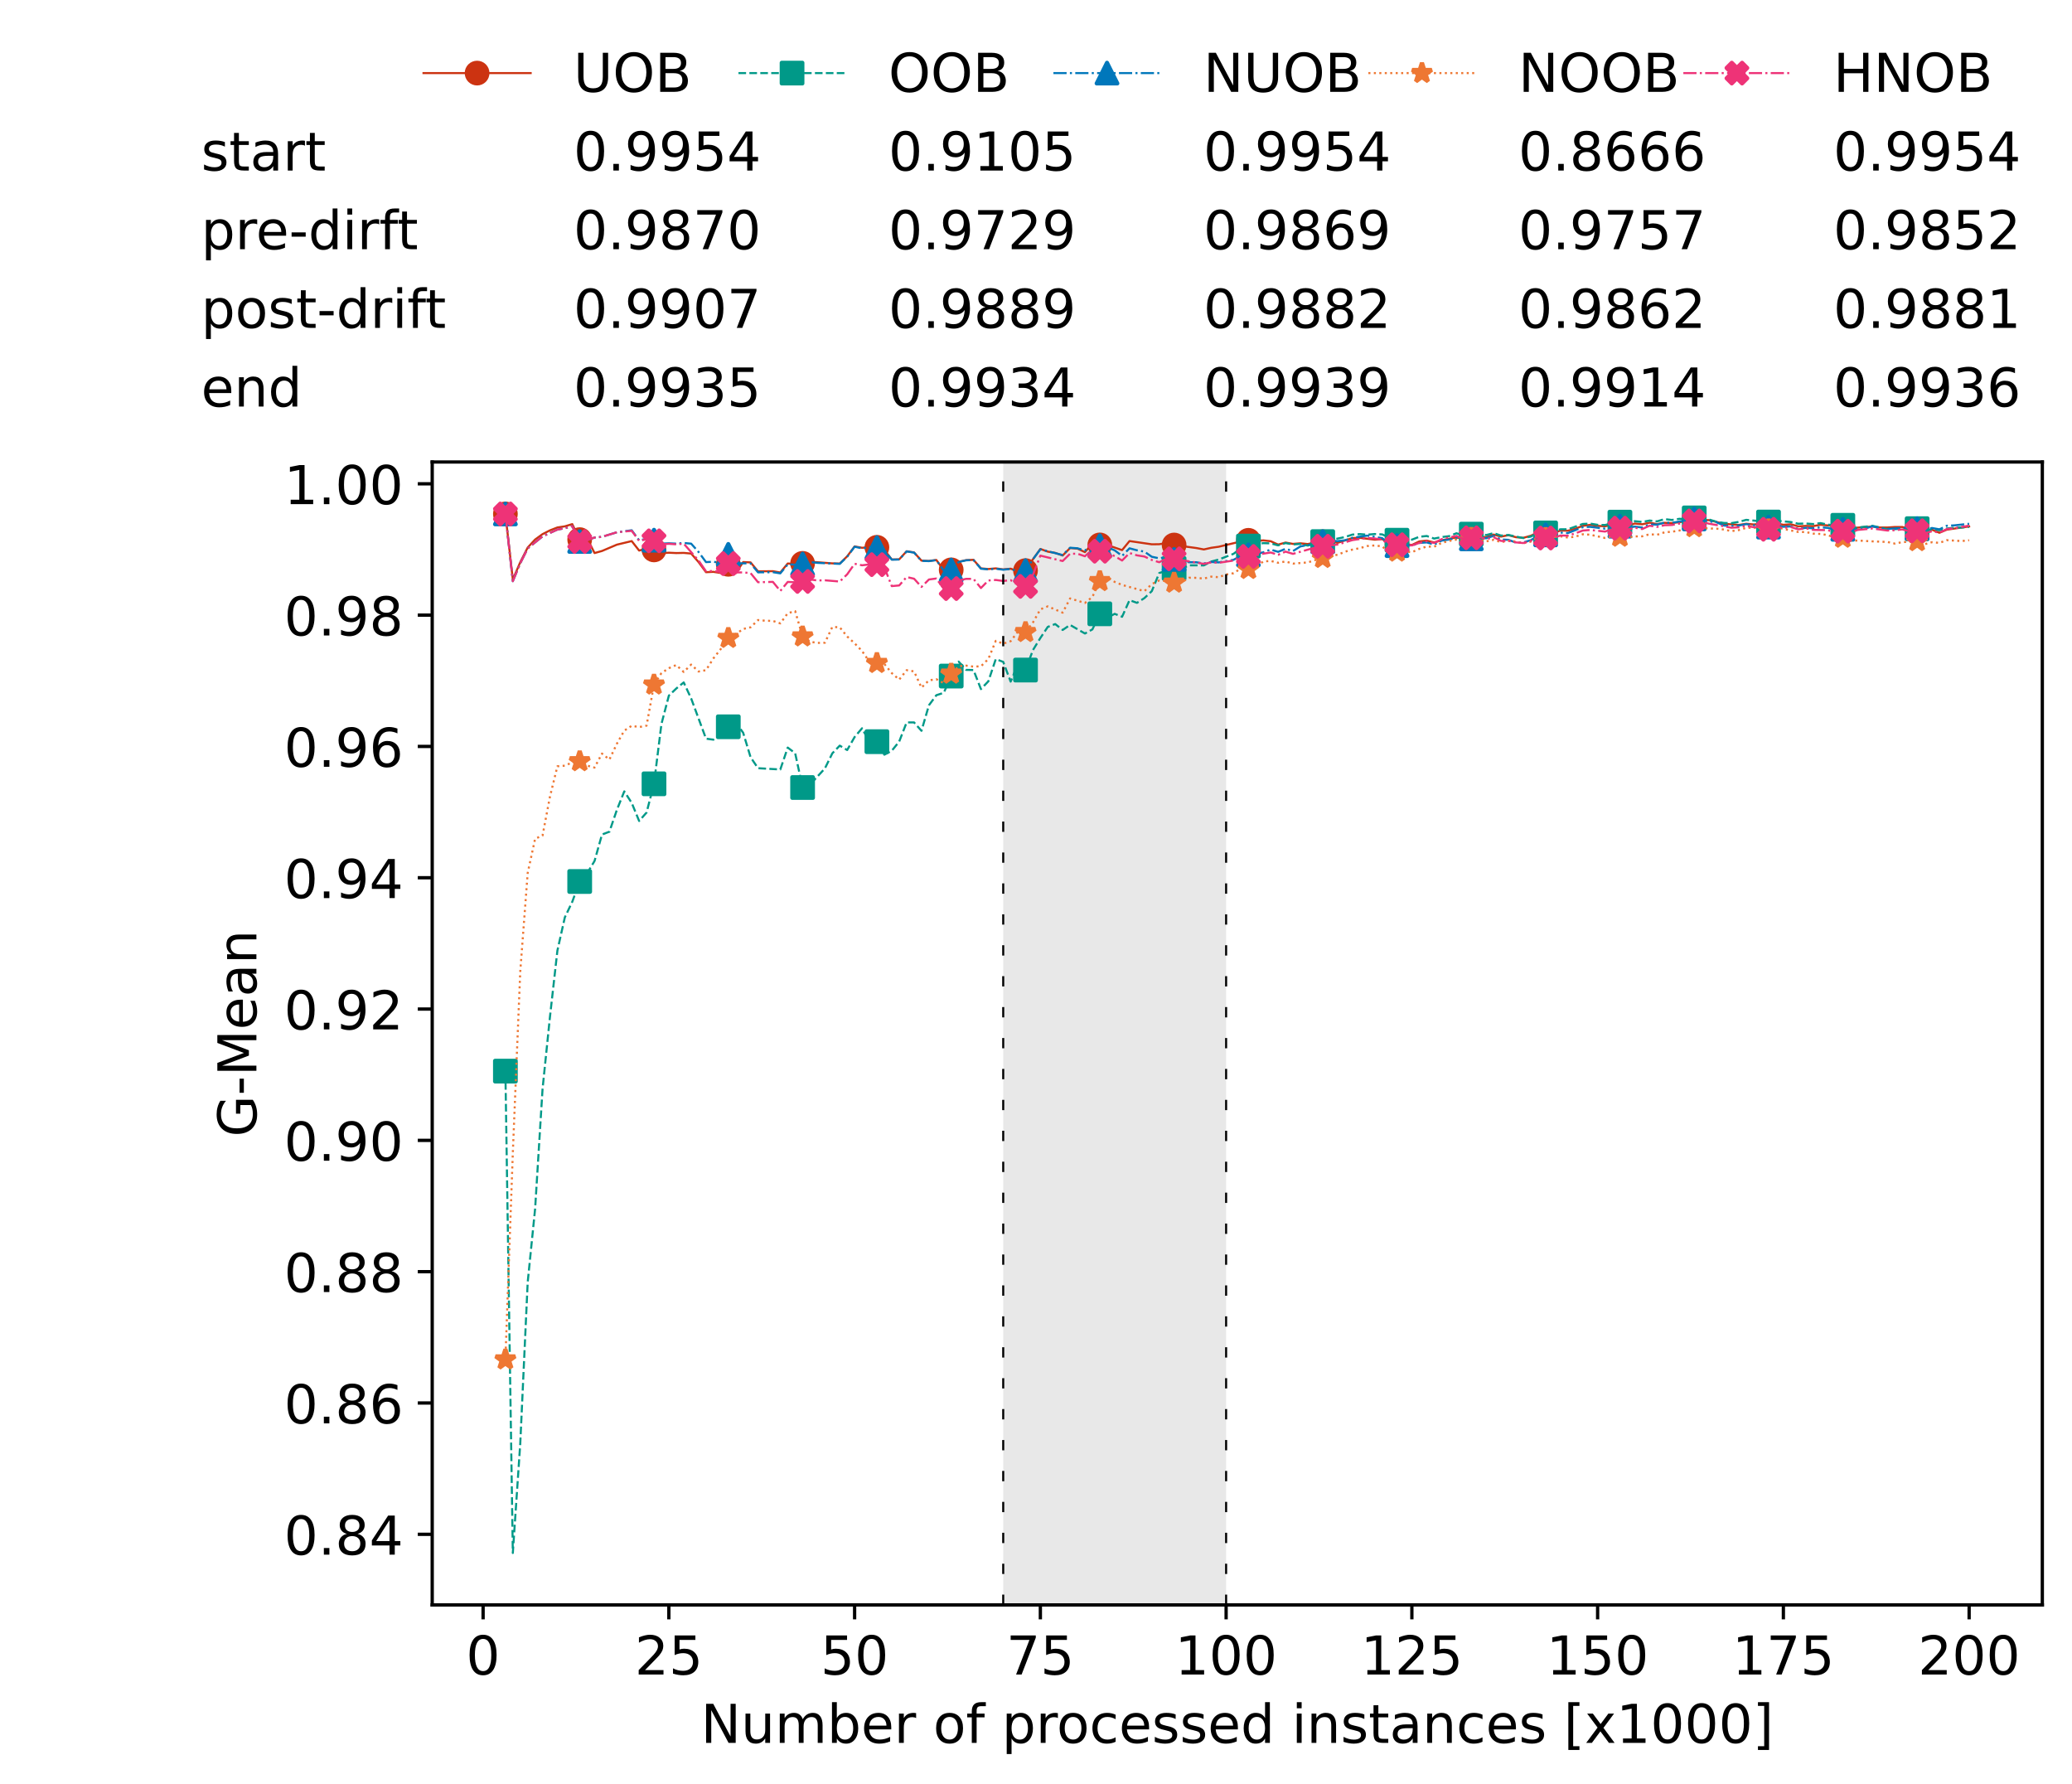 <?xml version="1.0" encoding="utf-8" standalone="no"?>
<!DOCTYPE svg PUBLIC "-//W3C//DTD SVG 1.1//EN"
  "http://www.w3.org/Graphics/SVG/1.1/DTD/svg11.dtd">
<!-- Created with matplotlib (https://matplotlib.org/) -->
<svg height="432.615pt" version="1.1" viewBox="0 0 502.65 432.615" width="502.65pt" xmlns="http://www.w3.org/2000/svg" xmlns:xlink="http://www.w3.org/1999/xlink">
 <defs>
  <style type="text/css">*{stroke-linecap:butt;stroke-linejoin:round;}</style>
 </defs>
 <g id="figure_1">
  <g id="patch_1">
   <path d="M 0 432.615 
L 502.65 432.615 
L 502.65 0 
L 0 0 
z
" style="fill:#ffffff;"/>
  </g>
  <g id="axes_1">
   <g id="patch_2">
    <path d="M 104.85 389.252 
L 495.45 389.252 
L 495.45 112.052 
L 104.85 112.052 
z
" style="fill:#ffffff;"/>
   </g>
   <g id="patch_3">
    <path clip-path="url(#p8859d18732)" d="M 297.446 389.252 
L 297.446 112.052 
L 243.372 112.052 
L 243.372 389.252 
z
" style="fill:#d3d3d3;opacity:0.5;"/>
   </g>
   <g id="matplotlib.axis_1">
    <g id="xtick_1">
     <g id="line2d_1">
      <defs>
       <path d="M 0 0 
L 0 3.5 
" id="m0cf778be15" style="stroke:#000000;stroke-width:0.8;"/>
      </defs>
      <g>
       <use style="stroke:#000000;stroke-width:0.8;" x="117.197" xlink:href="#m0cf778be15" y="389.252"/>
      </g>
     </g>
     <g id="text_1">
      <!-- 0 -->
      <g transform="translate(113.061 406.13)scale(0.13 -0.13)">
       <defs>
        <path d="M 31.781 66.406 
Q 24.172 66.406 20.328 58.906 
Q 16.5 51.422 16.5 36.375 
Q 16.5 21.391 20.328 13.891 
Q 24.172 6.391 31.781 6.391 
Q 39.453 6.391 43.281 13.891 
Q 47.125 21.391 47.125 36.375 
Q 47.125 51.422 43.281 58.906 
Q 39.453 66.406 31.781 66.406 
z
M 31.781 74.219 
Q 44.047 74.219 50.516 64.516 
Q 56.984 54.828 56.984 36.375 
Q 56.984 17.969 50.516 8.266 
Q 44.047 -1.422 31.781 -1.422 
Q 19.531 -1.422 13.062 8.266 
Q 6.594 17.969 6.594 36.375 
Q 6.594 54.828 13.062 64.516 
Q 19.531 74.219 31.781 74.219 
z
" id="DejaVuSans-48"/>
       </defs>
       <use xlink:href="#DejaVuSans-48"/>
      </g>
     </g>
    </g>
    <g id="xtick_2">
     <g id="line2d_2">
      <g>
       <use style="stroke:#000000;stroke-width:0.8;" x="162.259" xlink:href="#m0cf778be15" y="389.252"/>
      </g>
     </g>
     <g id="text_2">
      <!-- 25 -->
      <g transform="translate(153.988 406.13)scale(0.13 -0.13)">
       <defs>
        <path d="M 19.188 8.297 
L 53.609 8.297 
L 53.609 0 
L 7.328 0 
L 7.328 8.297 
Q 12.938 14.109 22.625 23.891 
Q 32.328 33.688 34.812 36.531 
Q 39.547 41.844 41.422 45.531 
Q 43.312 49.219 43.312 52.781 
Q 43.312 58.594 39.234 62.25 
Q 35.156 65.922 28.609 65.922 
Q 23.969 65.922 18.812 64.312 
Q 13.672 62.703 7.812 59.422 
L 7.812 69.391 
Q 13.766 71.781 18.938 73 
Q 24.125 74.219 28.422 74.219 
Q 39.75 74.219 46.484 68.547 
Q 53.219 62.891 53.219 53.422 
Q 53.219 48.922 51.531 44.891 
Q 49.859 40.875 45.406 35.406 
Q 44.188 33.984 37.641 27.219 
Q 31.109 20.453 19.188 8.297 
z
" id="DejaVuSans-50"/>
        <path d="M 10.797 72.906 
L 49.516 72.906 
L 49.516 64.594 
L 19.828 64.594 
L 19.828 46.734 
Q 21.969 47.469 24.109 47.828 
Q 26.266 48.188 28.422 48.188 
Q 40.625 48.188 47.75 41.5 
Q 54.891 34.812 54.891 23.391 
Q 54.891 11.625 47.562 5.094 
Q 40.234 -1.422 26.906 -1.422 
Q 22.312 -1.422 17.547 -0.641 
Q 12.797 0.141 7.719 1.703 
L 7.719 11.625 
Q 12.109 9.234 16.797 8.062 
Q 21.484 6.891 26.703 6.891 
Q 35.156 6.891 40.078 11.328 
Q 45.016 15.766 45.016 23.391 
Q 45.016 31 40.078 35.438 
Q 35.156 39.891 26.703 39.891 
Q 22.75 39.891 18.812 39.016 
Q 14.891 38.141 10.797 36.281 
z
" id="DejaVuSans-53"/>
       </defs>
       <use xlink:href="#DejaVuSans-50"/>
       <use x="63.623" xlink:href="#DejaVuSans-53"/>
      </g>
     </g>
    </g>
    <g id="xtick_3">
     <g id="line2d_3">
      <g>
       <use style="stroke:#000000;stroke-width:0.8;" x="207.322" xlink:href="#m0cf778be15" y="389.252"/>
      </g>
     </g>
     <g id="text_3">
      <!-- 50 -->
      <g transform="translate(199.05 406.13)scale(0.13 -0.13)">
       <use xlink:href="#DejaVuSans-53"/>
       <use x="63.623" xlink:href="#DejaVuSans-48"/>
      </g>
     </g>
    </g>
    <g id="xtick_4">
     <g id="line2d_4">
      <g>
       <use style="stroke:#000000;stroke-width:0.8;" x="252.384" xlink:href="#m0cf778be15" y="389.252"/>
      </g>
     </g>
     <g id="text_4">
      <!-- 75 -->
      <g transform="translate(244.113 406.13)scale(0.13 -0.13)">
       <defs>
        <path d="M 8.203 72.906 
L 55.078 72.906 
L 55.078 68.703 
L 28.609 0 
L 18.312 0 
L 43.219 64.594 
L 8.203 64.594 
z
" id="DejaVuSans-55"/>
       </defs>
       <use xlink:href="#DejaVuSans-55"/>
       <use x="63.623" xlink:href="#DejaVuSans-53"/>
      </g>
     </g>
    </g>
    <g id="xtick_5">
     <g id="line2d_5">
      <g>
       <use style="stroke:#000000;stroke-width:0.8;" x="297.446" xlink:href="#m0cf778be15" y="389.252"/>
      </g>
     </g>
     <g id="text_5">
      <!-- 100 -->
      <g transform="translate(285.039 406.13)scale(0.13 -0.13)">
       <defs>
        <path d="M 12.406 8.297 
L 28.516 8.297 
L 28.516 63.922 
L 10.984 60.406 
L 10.984 69.391 
L 28.422 72.906 
L 38.281 72.906 
L 38.281 8.297 
L 54.391 8.297 
L 54.391 0 
L 12.406 0 
z
" id="DejaVuSans-49"/>
       </defs>
       <use xlink:href="#DejaVuSans-49"/>
       <use x="63.623" xlink:href="#DejaVuSans-48"/>
       <use x="127.246" xlink:href="#DejaVuSans-48"/>
      </g>
     </g>
    </g>
    <g id="xtick_6">
     <g id="line2d_6">
      <g>
       <use style="stroke:#000000;stroke-width:0.8;" x="342.509" xlink:href="#m0cf778be15" y="389.252"/>
      </g>
     </g>
     <g id="text_6">
      <!-- 125 -->
      <g transform="translate(330.102 406.13)scale(0.13 -0.13)">
       <use xlink:href="#DejaVuSans-49"/>
       <use x="63.623" xlink:href="#DejaVuSans-50"/>
       <use x="127.246" xlink:href="#DejaVuSans-53"/>
      </g>
     </g>
    </g>
    <g id="xtick_7">
     <g id="line2d_7">
      <g>
       <use style="stroke:#000000;stroke-width:0.8;" x="387.571" xlink:href="#m0cf778be15" y="389.252"/>
      </g>
     </g>
     <g id="text_7">
      <!-- 150 -->
      <g transform="translate(375.164 406.13)scale(0.13 -0.13)">
       <use xlink:href="#DejaVuSans-49"/>
       <use x="63.623" xlink:href="#DejaVuSans-53"/>
       <use x="127.246" xlink:href="#DejaVuSans-48"/>
      </g>
     </g>
    </g>
    <g id="xtick_8">
     <g id="line2d_8">
      <g>
       <use style="stroke:#000000;stroke-width:0.8;" x="432.633" xlink:href="#m0cf778be15" y="389.252"/>
      </g>
     </g>
     <g id="text_8">
      <!-- 175 -->
      <g transform="translate(420.226 406.13)scale(0.13 -0.13)">
       <use xlink:href="#DejaVuSans-49"/>
       <use x="63.623" xlink:href="#DejaVuSans-55"/>
       <use x="127.246" xlink:href="#DejaVuSans-53"/>
      </g>
     </g>
    </g>
    <g id="xtick_9">
     <g id="line2d_9">
      <g>
       <use style="stroke:#000000;stroke-width:0.8;" x="477.695" xlink:href="#m0cf778be15" y="389.252"/>
      </g>
     </g>
     <g id="text_9">
      <!-- 200 -->
      <g transform="translate(465.289 406.13)scale(0.13 -0.13)">
       <use xlink:href="#DejaVuSans-50"/>
       <use x="63.623" xlink:href="#DejaVuSans-48"/>
       <use x="127.246" xlink:href="#DejaVuSans-48"/>
      </g>
     </g>
    </g>
    <g id="text_10">
     <!-- Number of processed instances [x1000] -->
     <g transform="translate(170.025 422.711)scale(0.13 -0.13)">
      <defs>
       <path d="M 9.812 72.906 
L 23.094 72.906 
L 55.422 11.922 
L 55.422 72.906 
L 64.984 72.906 
L 64.984 0 
L 51.703 0 
L 19.391 60.984 
L 19.391 0 
L 9.812 0 
z
" id="DejaVuSans-78"/>
       <path d="M 8.5 21.578 
L 8.5 54.688 
L 17.484 54.688 
L 17.484 21.922 
Q 17.484 14.156 20.5 10.266 
Q 23.531 6.391 29.594 6.391 
Q 36.859 6.391 41.078 11.031 
Q 45.312 15.672 45.312 23.688 
L 45.312 54.688 
L 54.297 54.688 
L 54.297 0 
L 45.312 0 
L 45.312 8.406 
Q 42.047 3.422 37.719 1 
Q 33.406 -1.422 27.688 -1.422 
Q 18.266 -1.422 13.375 4.438 
Q 8.5 10.297 8.5 21.578 
z
M 31.109 56 
z
" id="DejaVuSans-117"/>
       <path d="M 52 44.188 
Q 55.375 50.25 60.062 53.125 
Q 64.75 56 71.094 56 
Q 79.641 56 84.281 50.016 
Q 88.922 44.047 88.922 33.016 
L 88.922 0 
L 79.891 0 
L 79.891 32.719 
Q 79.891 40.578 77.094 44.375 
Q 74.312 48.188 68.609 48.188 
Q 61.625 48.188 57.562 43.547 
Q 53.516 38.922 53.516 30.906 
L 53.516 0 
L 44.484 0 
L 44.484 32.719 
Q 44.484 40.625 41.703 44.406 
Q 38.922 48.188 33.109 48.188 
Q 26.219 48.188 22.156 43.531 
Q 18.109 38.875 18.109 30.906 
L 18.109 0 
L 9.078 0 
L 9.078 54.688 
L 18.109 54.688 
L 18.109 46.188 
Q 21.188 51.219 25.484 53.609 
Q 29.781 56 35.688 56 
Q 41.656 56 45.828 52.969 
Q 50 49.953 52 44.188 
z
" id="DejaVuSans-109"/>
       <path d="M 48.688 27.297 
Q 48.688 37.203 44.609 42.844 
Q 40.531 48.484 33.406 48.484 
Q 26.266 48.484 22.188 42.844 
Q 18.109 37.203 18.109 27.297 
Q 18.109 17.391 22.188 11.75 
Q 26.266 6.109 33.406 6.109 
Q 40.531 6.109 44.609 11.75 
Q 48.688 17.391 48.688 27.297 
z
M 18.109 46.391 
Q 20.953 51.266 25.266 53.625 
Q 29.594 56 35.594 56 
Q 45.562 56 51.781 48.094 
Q 58.016 40.188 58.016 27.297 
Q 58.016 14.406 51.781 6.484 
Q 45.562 -1.422 35.594 -1.422 
Q 29.594 -1.422 25.266 0.953 
Q 20.953 3.328 18.109 8.203 
L 18.109 0 
L 9.078 0 
L 9.078 75.984 
L 18.109 75.984 
z
" id="DejaVuSans-98"/>
       <path d="M 56.203 29.594 
L 56.203 25.203 
L 14.891 25.203 
Q 15.484 15.922 20.484 11.062 
Q 25.484 6.203 34.422 6.203 
Q 39.594 6.203 44.453 7.469 
Q 49.312 8.734 54.109 11.281 
L 54.109 2.781 
Q 49.266 0.734 44.188 -0.344 
Q 39.109 -1.422 33.891 -1.422 
Q 20.797 -1.422 13.156 6.188 
Q 5.516 13.812 5.516 26.812 
Q 5.516 40.234 12.766 48.109 
Q 20.016 56 32.328 56 
Q 43.359 56 49.781 48.891 
Q 56.203 41.797 56.203 29.594 
z
M 47.219 32.234 
Q 47.125 39.594 43.094 43.984 
Q 39.062 48.391 32.422 48.391 
Q 24.906 48.391 20.391 44.141 
Q 15.875 39.891 15.188 32.172 
z
" id="DejaVuSans-101"/>
       <path d="M 41.109 46.297 
Q 39.594 47.172 37.812 47.578 
Q 36.031 48 33.891 48 
Q 26.266 48 22.188 43.047 
Q 18.109 38.094 18.109 28.812 
L 18.109 0 
L 9.078 0 
L 9.078 54.688 
L 18.109 54.688 
L 18.109 46.188 
Q 20.953 51.172 25.484 53.578 
Q 30.031 56 36.531 56 
Q 37.453 56 38.578 55.875 
Q 39.703 55.766 41.062 55.516 
z
" id="DejaVuSans-114"/>
       <path id="DejaVuSans-32"/>
       <path d="M 30.609 48.391 
Q 23.391 48.391 19.188 42.75 
Q 14.984 37.109 14.984 27.297 
Q 14.984 17.484 19.156 11.844 
Q 23.344 6.203 30.609 6.203 
Q 37.797 6.203 41.984 11.859 
Q 46.188 17.531 46.188 27.297 
Q 46.188 37.016 41.984 42.703 
Q 37.797 48.391 30.609 48.391 
z
M 30.609 56 
Q 42.328 56 49.016 48.375 
Q 55.719 40.766 55.719 27.297 
Q 55.719 13.875 49.016 6.219 
Q 42.328 -1.422 30.609 -1.422 
Q 18.844 -1.422 12.172 6.219 
Q 5.516 13.875 5.516 27.297 
Q 5.516 40.766 12.172 48.375 
Q 18.844 56 30.609 56 
z
" id="DejaVuSans-111"/>
       <path d="M 37.109 75.984 
L 37.109 68.5 
L 28.516 68.5 
Q 23.688 68.5 21.797 66.547 
Q 19.922 64.594 19.922 59.516 
L 19.922 54.688 
L 34.719 54.688 
L 34.719 47.703 
L 19.922 47.703 
L 19.922 0 
L 10.891 0 
L 10.891 47.703 
L 2.297 47.703 
L 2.297 54.688 
L 10.891 54.688 
L 10.891 58.5 
Q 10.891 67.625 15.141 71.797 
Q 19.391 75.984 28.609 75.984 
z
" id="DejaVuSans-102"/>
       <path d="M 18.109 8.203 
L 18.109 -20.797 
L 9.078 -20.797 
L 9.078 54.688 
L 18.109 54.688 
L 18.109 46.391 
Q 20.953 51.266 25.266 53.625 
Q 29.594 56 35.594 56 
Q 45.562 56 51.781 48.094 
Q 58.016 40.188 58.016 27.297 
Q 58.016 14.406 51.781 6.484 
Q 45.562 -1.422 35.594 -1.422 
Q 29.594 -1.422 25.266 0.953 
Q 20.953 3.328 18.109 8.203 
z
M 48.688 27.297 
Q 48.688 37.203 44.609 42.844 
Q 40.531 48.484 33.406 48.484 
Q 26.266 48.484 22.188 42.844 
Q 18.109 37.203 18.109 27.297 
Q 18.109 17.391 22.188 11.75 
Q 26.266 6.109 33.406 6.109 
Q 40.531 6.109 44.609 11.75 
Q 48.688 17.391 48.688 27.297 
z
" id="DejaVuSans-112"/>
       <path d="M 48.781 52.594 
L 48.781 44.188 
Q 44.969 46.297 41.141 47.344 
Q 37.312 48.391 33.406 48.391 
Q 24.656 48.391 19.812 42.844 
Q 14.984 37.312 14.984 27.297 
Q 14.984 17.281 19.812 11.734 
Q 24.656 6.203 33.406 6.203 
Q 37.312 6.203 41.141 7.25 
Q 44.969 8.297 48.781 10.406 
L 48.781 2.094 
Q 45.016 0.344 40.984 -0.531 
Q 36.969 -1.422 32.422 -1.422 
Q 20.062 -1.422 12.781 6.344 
Q 5.516 14.109 5.516 27.297 
Q 5.516 40.672 12.859 48.328 
Q 20.219 56 33.016 56 
Q 37.156 56 41.109 55.141 
Q 45.062 54.297 48.781 52.594 
z
" id="DejaVuSans-99"/>
       <path d="M 44.281 53.078 
L 44.281 44.578 
Q 40.484 46.531 36.375 47.5 
Q 32.281 48.484 27.875 48.484 
Q 21.188 48.484 17.844 46.438 
Q 14.5 44.391 14.5 40.281 
Q 14.5 37.156 16.891 35.375 
Q 19.281 33.594 26.516 31.984 
L 29.594 31.297 
Q 39.156 29.25 43.188 25.516 
Q 47.219 21.781 47.219 15.094 
Q 47.219 7.469 41.188 3.016 
Q 35.156 -1.422 24.609 -1.422 
Q 20.219 -1.422 15.453 -0.562 
Q 10.688 0.297 5.422 2 
L 5.422 11.281 
Q 10.406 8.688 15.234 7.391 
Q 20.062 6.109 24.812 6.109 
Q 31.156 6.109 34.562 8.281 
Q 37.984 10.453 37.984 14.406 
Q 37.984 18.062 35.516 20.016 
Q 33.062 21.969 24.703 23.781 
L 21.578 24.516 
Q 13.234 26.266 9.516 29.906 
Q 5.812 33.547 5.812 39.891 
Q 5.812 47.609 11.281 51.797 
Q 16.75 56 26.812 56 
Q 31.781 56 36.172 55.266 
Q 40.578 54.547 44.281 53.078 
z
" id="DejaVuSans-115"/>
       <path d="M 45.406 46.391 
L 45.406 75.984 
L 54.391 75.984 
L 54.391 0 
L 45.406 0 
L 45.406 8.203 
Q 42.578 3.328 38.25 0.953 
Q 33.938 -1.422 27.875 -1.422 
Q 17.969 -1.422 11.734 6.484 
Q 5.516 14.406 5.516 27.297 
Q 5.516 40.188 11.734 48.094 
Q 17.969 56 27.875 56 
Q 33.938 56 38.25 53.625 
Q 42.578 51.266 45.406 46.391 
z
M 14.797 27.297 
Q 14.797 17.391 18.875 11.75 
Q 22.953 6.109 30.078 6.109 
Q 37.203 6.109 41.297 11.75 
Q 45.406 17.391 45.406 27.297 
Q 45.406 37.203 41.297 42.844 
Q 37.203 48.484 30.078 48.484 
Q 22.953 48.484 18.875 42.844 
Q 14.797 37.203 14.797 27.297 
z
" id="DejaVuSans-100"/>
       <path d="M 9.422 54.688 
L 18.406 54.688 
L 18.406 0 
L 9.422 0 
z
M 9.422 75.984 
L 18.406 75.984 
L 18.406 64.594 
L 9.422 64.594 
z
" id="DejaVuSans-105"/>
       <path d="M 54.891 33.016 
L 54.891 0 
L 45.906 0 
L 45.906 32.719 
Q 45.906 40.484 42.875 44.328 
Q 39.844 48.188 33.797 48.188 
Q 26.516 48.188 22.312 43.547 
Q 18.109 38.922 18.109 30.906 
L 18.109 0 
L 9.078 0 
L 9.078 54.688 
L 18.109 54.688 
L 18.109 46.188 
Q 21.344 51.125 25.703 53.562 
Q 30.078 56 35.797 56 
Q 45.219 56 50.047 50.172 
Q 54.891 44.344 54.891 33.016 
z
" id="DejaVuSans-110"/>
       <path d="M 18.312 70.219 
L 18.312 54.688 
L 36.812 54.688 
L 36.812 47.703 
L 18.312 47.703 
L 18.312 18.016 
Q 18.312 11.328 20.141 9.422 
Q 21.969 7.516 27.594 7.516 
L 36.812 7.516 
L 36.812 0 
L 27.594 0 
Q 17.188 0 13.234 3.875 
Q 9.281 7.766 9.281 18.016 
L 9.281 47.703 
L 2.688 47.703 
L 2.688 54.688 
L 9.281 54.688 
L 9.281 70.219 
z
" id="DejaVuSans-116"/>
       <path d="M 34.281 27.484 
Q 23.391 27.484 19.188 25 
Q 14.984 22.516 14.984 16.5 
Q 14.984 11.719 18.141 8.906 
Q 21.297 6.109 26.703 6.109 
Q 34.188 6.109 38.703 11.406 
Q 43.219 16.703 43.219 25.484 
L 43.219 27.484 
z
M 52.203 31.203 
L 52.203 0 
L 43.219 0 
L 43.219 8.297 
Q 40.141 3.328 35.547 0.953 
Q 30.953 -1.422 24.312 -1.422 
Q 15.922 -1.422 10.953 3.297 
Q 6 8.016 6 15.922 
Q 6 25.141 12.172 29.828 
Q 18.359 34.516 30.609 34.516 
L 43.219 34.516 
L 43.219 35.406 
Q 43.219 41.609 39.141 45 
Q 35.062 48.391 27.688 48.391 
Q 23 48.391 18.547 47.266 
Q 14.109 46.141 10.016 43.891 
L 10.016 52.203 
Q 14.938 54.109 19.578 55.047 
Q 24.219 56 28.609 56 
Q 40.484 56 46.344 49.844 
Q 52.203 43.703 52.203 31.203 
z
" id="DejaVuSans-97"/>
       <path d="M 8.594 75.984 
L 29.297 75.984 
L 29.297 69 
L 17.578 69 
L 17.578 -6.203 
L 29.297 -6.203 
L 29.297 -13.188 
L 8.594 -13.188 
z
" id="DejaVuSans-91"/>
       <path d="M 54.891 54.688 
L 35.109 28.078 
L 55.906 0 
L 45.312 0 
L 29.391 21.484 
L 13.484 0 
L 2.875 0 
L 24.125 28.609 
L 4.688 54.688 
L 15.281 54.688 
L 29.781 35.203 
L 44.281 54.688 
z
" id="DejaVuSans-120"/>
       <path d="M 30.422 75.984 
L 30.422 -13.188 
L 9.719 -13.188 
L 9.719 -6.203 
L 21.391 -6.203 
L 21.391 69 
L 9.719 69 
L 9.719 75.984 
z
" id="DejaVuSans-93"/>
      </defs>
      <use xlink:href="#DejaVuSans-78"/>
      <use x="74.805" xlink:href="#DejaVuSans-117"/>
      <use x="138.184" xlink:href="#DejaVuSans-109"/>
      <use x="235.596" xlink:href="#DejaVuSans-98"/>
      <use x="299.072" xlink:href="#DejaVuSans-101"/>
      <use x="360.596" xlink:href="#DejaVuSans-114"/>
      <use x="401.709" xlink:href="#DejaVuSans-32"/>
      <use x="433.496" xlink:href="#DejaVuSans-111"/>
      <use x="494.678" xlink:href="#DejaVuSans-102"/>
      <use x="529.883" xlink:href="#DejaVuSans-32"/>
      <use x="561.67" xlink:href="#DejaVuSans-112"/>
      <use x="625.146" xlink:href="#DejaVuSans-114"/>
      <use x="664.01" xlink:href="#DejaVuSans-111"/>
      <use x="725.191" xlink:href="#DejaVuSans-99"/>
      <use x="780.172" xlink:href="#DejaVuSans-101"/>
      <use x="841.695" xlink:href="#DejaVuSans-115"/>
      <use x="893.795" xlink:href="#DejaVuSans-115"/>
      <use x="945.895" xlink:href="#DejaVuSans-101"/>
      <use x="1007.418" xlink:href="#DejaVuSans-100"/>
      <use x="1070.895" xlink:href="#DejaVuSans-32"/>
      <use x="1102.682" xlink:href="#DejaVuSans-105"/>
      <use x="1130.465" xlink:href="#DejaVuSans-110"/>
      <use x="1193.844" xlink:href="#DejaVuSans-115"/>
      <use x="1245.943" xlink:href="#DejaVuSans-116"/>
      <use x="1285.152" xlink:href="#DejaVuSans-97"/>
      <use x="1346.432" xlink:href="#DejaVuSans-110"/>
      <use x="1409.811" xlink:href="#DejaVuSans-99"/>
      <use x="1464.791" xlink:href="#DejaVuSans-101"/>
      <use x="1526.314" xlink:href="#DejaVuSans-115"/>
      <use x="1578.414" xlink:href="#DejaVuSans-32"/>
      <use x="1610.201" xlink:href="#DejaVuSans-91"/>
      <use x="1649.215" xlink:href="#DejaVuSans-120"/>
      <use x="1708.395" xlink:href="#DejaVuSans-49"/>
      <use x="1772.018" xlink:href="#DejaVuSans-48"/>
      <use x="1835.641" xlink:href="#DejaVuSans-48"/>
      <use x="1899.264" xlink:href="#DejaVuSans-48"/>
      <use x="1962.887" xlink:href="#DejaVuSans-93"/>
     </g>
    </g>
   </g>
   <g id="matplotlib.axis_2">
    <g id="ytick_1">
     <g id="line2d_10">
      <defs>
       <path d="M 0 0 
L -3.5 0 
" id="mbbb6bd7914" style="stroke:#000000;stroke-width:0.8;"/>
      </defs>
      <g>
       <use style="stroke:#000000;stroke-width:0.8;" x="104.85" xlink:href="#mbbb6bd7914" y="372.119"/>
      </g>
     </g>
     <g id="text_11">
      <!-- 0.84 -->
      <g transform="translate(68.905 377.058)scale(0.13 -0.13)">
       <defs>
        <path d="M 10.688 12.406 
L 21 12.406 
L 21 0 
L 10.688 0 
z
" id="DejaVuSans-46"/>
        <path d="M 31.781 34.625 
Q 24.75 34.625 20.719 30.859 
Q 16.703 27.094 16.703 20.516 
Q 16.703 13.922 20.719 10.156 
Q 24.75 6.391 31.781 6.391 
Q 38.812 6.391 42.859 10.172 
Q 46.922 13.969 46.922 20.516 
Q 46.922 27.094 42.891 30.859 
Q 38.875 34.625 31.781 34.625 
z
M 21.922 38.812 
Q 15.578 40.375 12.031 44.719 
Q 8.5 49.078 8.5 55.328 
Q 8.5 64.062 14.719 69.141 
Q 20.953 74.219 31.781 74.219 
Q 42.672 74.219 48.875 69.141 
Q 55.078 64.062 55.078 55.328 
Q 55.078 49.078 51.531 44.719 
Q 48 40.375 41.703 38.812 
Q 48.828 37.156 52.797 32.312 
Q 56.781 27.484 56.781 20.516 
Q 56.781 9.906 50.312 4.234 
Q 43.844 -1.422 31.781 -1.422 
Q 19.734 -1.422 13.25 4.234 
Q 6.781 9.906 6.781 20.516 
Q 6.781 27.484 10.781 32.312 
Q 14.797 37.156 21.922 38.812 
z
M 18.312 54.391 
Q 18.312 48.734 21.844 45.562 
Q 25.391 42.391 31.781 42.391 
Q 38.141 42.391 41.719 45.562 
Q 45.312 48.734 45.312 54.391 
Q 45.312 60.062 41.719 63.234 
Q 38.141 66.406 31.781 66.406 
Q 25.391 66.406 21.844 63.234 
Q 18.312 60.062 18.312 54.391 
z
" id="DejaVuSans-56"/>
        <path d="M 37.797 64.312 
L 12.891 25.391 
L 37.797 25.391 
z
M 35.203 72.906 
L 47.609 72.906 
L 47.609 25.391 
L 58.016 25.391 
L 58.016 17.188 
L 47.609 17.188 
L 47.609 0 
L 37.797 0 
L 37.797 17.188 
L 4.891 17.188 
L 4.891 26.703 
z
" id="DejaVuSans-52"/>
       </defs>
       <use xlink:href="#DejaVuSans-48"/>
       <use x="63.623" xlink:href="#DejaVuSans-46"/>
       <use x="95.41" xlink:href="#DejaVuSans-56"/>
       <use x="159.033" xlink:href="#DejaVuSans-52"/>
      </g>
     </g>
    </g>
    <g id="ytick_2">
     <g id="line2d_11">
      <g>
       <use style="stroke:#000000;stroke-width:0.8;" x="104.85" xlink:href="#mbbb6bd7914" y="340.271"/>
      </g>
     </g>
     <g id="text_12">
      <!-- 0.86 -->
      <g transform="translate(68.905 345.21)scale(0.13 -0.13)">
       <defs>
        <path d="M 33.016 40.375 
Q 26.375 40.375 22.484 35.828 
Q 18.609 31.297 18.609 23.391 
Q 18.609 15.531 22.484 10.953 
Q 26.375 6.391 33.016 6.391 
Q 39.656 6.391 43.531 10.953 
Q 47.406 15.531 47.406 23.391 
Q 47.406 31.297 43.531 35.828 
Q 39.656 40.375 33.016 40.375 
z
M 52.594 71.297 
L 52.594 62.312 
Q 48.875 64.062 45.094 64.984 
Q 41.312 65.922 37.594 65.922 
Q 27.828 65.922 22.672 59.328 
Q 17.531 52.734 16.797 39.406 
Q 19.672 43.656 24.016 45.922 
Q 28.375 48.188 33.594 48.188 
Q 44.578 48.188 50.953 41.516 
Q 57.328 34.859 57.328 23.391 
Q 57.328 12.156 50.688 5.359 
Q 44.047 -1.422 33.016 -1.422 
Q 20.359 -1.422 13.672 8.266 
Q 6.984 17.969 6.984 36.375 
Q 6.984 53.656 15.188 63.938 
Q 23.391 74.219 37.203 74.219 
Q 40.922 74.219 44.703 73.484 
Q 48.484 72.75 52.594 71.297 
z
" id="DejaVuSans-54"/>
       </defs>
       <use xlink:href="#DejaVuSans-48"/>
       <use x="63.623" xlink:href="#DejaVuSans-46"/>
       <use x="95.41" xlink:href="#DejaVuSans-56"/>
       <use x="159.033" xlink:href="#DejaVuSans-54"/>
      </g>
     </g>
    </g>
    <g id="ytick_3">
     <g id="line2d_12">
      <g>
       <use style="stroke:#000000;stroke-width:0.8;" x="104.85" xlink:href="#mbbb6bd7914" y="308.424"/>
      </g>
     </g>
     <g id="text_13">
      <!-- 0.88 -->
      <g transform="translate(68.905 313.363)scale(0.13 -0.13)">
       <use xlink:href="#DejaVuSans-48"/>
       <use x="63.623" xlink:href="#DejaVuSans-46"/>
       <use x="95.41" xlink:href="#DejaVuSans-56"/>
       <use x="159.033" xlink:href="#DejaVuSans-56"/>
      </g>
     </g>
    </g>
    <g id="ytick_4">
     <g id="line2d_13">
      <g>
       <use style="stroke:#000000;stroke-width:0.8;" x="104.85" xlink:href="#mbbb6bd7914" y="276.576"/>
      </g>
     </g>
     <g id="text_14">
      <!-- 0.90 -->
      <g transform="translate(68.905 281.515)scale(0.13 -0.13)">
       <defs>
        <path d="M 10.984 1.516 
L 10.984 10.5 
Q 14.703 8.734 18.5 7.812 
Q 22.312 6.891 25.984 6.891 
Q 35.75 6.891 40.891 13.453 
Q 46.047 20.016 46.781 33.406 
Q 43.953 29.203 39.594 26.953 
Q 35.25 24.703 29.984 24.703 
Q 19.047 24.703 12.672 31.312 
Q 6.297 37.938 6.297 49.422 
Q 6.297 60.641 12.938 67.422 
Q 19.578 74.219 30.609 74.219 
Q 43.266 74.219 49.922 64.516 
Q 56.594 54.828 56.594 36.375 
Q 56.594 19.141 48.406 8.859 
Q 40.234 -1.422 26.422 -1.422 
Q 22.703 -1.422 18.891 -0.688 
Q 15.094 0.047 10.984 1.516 
z
M 30.609 32.422 
Q 37.25 32.422 41.125 36.953 
Q 45.016 41.5 45.016 49.422 
Q 45.016 57.281 41.125 61.844 
Q 37.25 66.406 30.609 66.406 
Q 23.969 66.406 20.094 61.844 
Q 16.219 57.281 16.219 49.422 
Q 16.219 41.5 20.094 36.953 
Q 23.969 32.422 30.609 32.422 
z
" id="DejaVuSans-57"/>
       </defs>
       <use xlink:href="#DejaVuSans-48"/>
       <use x="63.623" xlink:href="#DejaVuSans-46"/>
       <use x="95.41" xlink:href="#DejaVuSans-57"/>
       <use x="159.033" xlink:href="#DejaVuSans-48"/>
      </g>
     </g>
    </g>
    <g id="ytick_5">
     <g id="line2d_14">
      <g>
       <use style="stroke:#000000;stroke-width:0.8;" x="104.85" xlink:href="#mbbb6bd7914" y="244.728"/>
      </g>
     </g>
     <g id="text_15">
      <!-- 0.92 -->
      <g transform="translate(68.905 249.667)scale(0.13 -0.13)">
       <use xlink:href="#DejaVuSans-48"/>
       <use x="63.623" xlink:href="#DejaVuSans-46"/>
       <use x="95.41" xlink:href="#DejaVuSans-57"/>
       <use x="159.033" xlink:href="#DejaVuSans-50"/>
      </g>
     </g>
    </g>
    <g id="ytick_6">
     <g id="line2d_15">
      <g>
       <use style="stroke:#000000;stroke-width:0.8;" x="104.85" xlink:href="#mbbb6bd7914" y="212.881"/>
      </g>
     </g>
     <g id="text_16">
      <!-- 0.94 -->
      <g transform="translate(68.905 217.82)scale(0.13 -0.13)">
       <use xlink:href="#DejaVuSans-48"/>
       <use x="63.623" xlink:href="#DejaVuSans-46"/>
       <use x="95.41" xlink:href="#DejaVuSans-57"/>
       <use x="159.033" xlink:href="#DejaVuSans-52"/>
      </g>
     </g>
    </g>
    <g id="ytick_7">
     <g id="line2d_16">
      <g>
       <use style="stroke:#000000;stroke-width:0.8;" x="104.85" xlink:href="#mbbb6bd7914" y="181.033"/>
      </g>
     </g>
     <g id="text_17">
      <!-- 0.96 -->
      <g transform="translate(68.905 185.972)scale(0.13 -0.13)">
       <use xlink:href="#DejaVuSans-48"/>
       <use x="63.623" xlink:href="#DejaVuSans-46"/>
       <use x="95.41" xlink:href="#DejaVuSans-57"/>
       <use x="159.033" xlink:href="#DejaVuSans-54"/>
      </g>
     </g>
    </g>
    <g id="ytick_8">
     <g id="line2d_17">
      <g>
       <use style="stroke:#000000;stroke-width:0.8;" x="104.85" xlink:href="#mbbb6bd7914" y="149.186"/>
      </g>
     </g>
     <g id="text_18">
      <!-- 0.98 -->
      <g transform="translate(68.905 154.125)scale(0.13 -0.13)">
       <use xlink:href="#DejaVuSans-48"/>
       <use x="63.623" xlink:href="#DejaVuSans-46"/>
       <use x="95.41" xlink:href="#DejaVuSans-57"/>
       <use x="159.033" xlink:href="#DejaVuSans-56"/>
      </g>
     </g>
    </g>
    <g id="ytick_9">
     <g id="line2d_18">
      <g>
       <use style="stroke:#000000;stroke-width:0.8;" x="104.85" xlink:href="#mbbb6bd7914" y="117.338"/>
      </g>
     </g>
     <g id="text_19">
      <!-- 1.00 -->
      <g transform="translate(68.905 122.277)scale(0.13 -0.13)">
       <use xlink:href="#DejaVuSans-49"/>
       <use x="63.623" xlink:href="#DejaVuSans-46"/>
       <use x="95.41" xlink:href="#DejaVuSans-48"/>
       <use x="159.033" xlink:href="#DejaVuSans-48"/>
      </g>
     </g>
    </g>
    <g id="text_20">
     <!-- G-Mean -->
     <g transform="translate(62.201 275.744)rotate(-90)scale(0.13 -0.13)">
      <defs>
       <path d="M 59.516 10.406 
L 59.516 29.984 
L 43.406 29.984 
L 43.406 38.094 
L 69.281 38.094 
L 69.281 6.781 
Q 63.578 2.734 56.688 0.656 
Q 49.812 -1.422 42 -1.422 
Q 24.906 -1.422 15.25 8.562 
Q 5.609 18.562 5.609 36.375 
Q 5.609 54.25 15.25 64.234 
Q 24.906 74.219 42 74.219 
Q 49.125 74.219 55.547 72.453 
Q 61.969 70.703 67.391 67.281 
L 67.391 56.781 
Q 61.922 61.422 55.766 63.766 
Q 49.609 66.109 42.828 66.109 
Q 29.438 66.109 22.719 58.641 
Q 16.016 51.172 16.016 36.375 
Q 16.016 21.625 22.719 14.156 
Q 29.438 6.688 42.828 6.688 
Q 48.047 6.688 52.141 7.594 
Q 56.25 8.5 59.516 10.406 
z
" id="DejaVuSans-71"/>
       <path d="M 4.891 31.391 
L 31.203 31.391 
L 31.203 23.391 
L 4.891 23.391 
z
" id="DejaVuSans-45"/>
       <path d="M 9.812 72.906 
L 24.516 72.906 
L 43.109 23.297 
L 61.812 72.906 
L 76.516 72.906 
L 76.516 0 
L 66.891 0 
L 66.891 64.016 
L 48.094 14.016 
L 38.188 14.016 
L 19.391 64.016 
L 19.391 0 
L 9.812 0 
z
" id="DejaVuSans-77"/>
      </defs>
      <use xlink:href="#DejaVuSans-71"/>
      <use x="77.49" xlink:href="#DejaVuSans-45"/>
      <use x="113.574" xlink:href="#DejaVuSans-77"/>
      <use x="199.854" xlink:href="#DejaVuSans-101"/>
      <use x="261.377" xlink:href="#DejaVuSans-97"/>
      <use x="322.656" xlink:href="#DejaVuSans-110"/>
     </g>
    </g>
   </g>
   <g id="line2d_19"/>
   <g id="line2d_20"/>
   <g id="line2d_21"/>
   <g id="line2d_22"/>
   <g id="line2d_23"/>
   <g id="line2d_24">
    <path clip-path="url(#p8859d18732)" d="M 122.605 124.652 
L 124.407 140.559 
L 126.21 136.347 
L 128.012 132.804 
L 129.815 130.855 
L 131.617 129.546 
L 133.419 128.63 
L 135.222 127.928 
L 137.024 127.657 
L 138.827 127.116 
L 140.629 130.88 
L 142.432 130.578 
L 144.234 134.134 
L 146.037 133.633 
L 149.642 132.1 
L 153.247 131.231 
L 155.049 133.533 
L 156.852 133.049 
L 158.654 133.373 
L 160.457 134.174 
L 162.259 134.052 
L 164.062 134.136 
L 165.864 134.095 
L 167.667 134.26 
L 169.469 136.327 
L 171.272 138.775 
L 173.074 138.692 
L 174.877 138.976 
L 176.679 136.86 
L 178.482 139.01 
L 180.284 136.322 
L 182.087 136.401 
L 183.889 138.572 
L 187.494 138.532 
L 189.297 138.856 
L 191.099 136.665 
L 192.902 136.79 
L 194.704 136.63 
L 196.507 136.23 
L 201.914 136.637 
L 203.717 136.677 
L 205.519 134.931 
L 207.322 132.526 
L 209.124 132.856 
L 210.927 132.691 
L 212.729 132.742 
L 214.532 133.344 
L 216.334 135.697 
L 218.137 135.66 
L 219.939 133.697 
L 221.742 133.984 
L 223.544 135.974 
L 225.347 136.052 
L 227.149 135.809 
L 228.952 138.293 
L 230.754 138.211 
L 232.557 136.262 
L 234.359 135.856 
L 236.162 135.775 
L 237.964 137.847 
L 239.767 138.007 
L 241.569 137.848 
L 243.372 138.091 
L 245.174 137.932 
L 246.976 138.538 
L 248.779 138.398 
L 250.581 135.641 
L 252.384 133.14 
L 254.186 133.789 
L 255.989 134.093 
L 257.791 134.735 
L 259.594 132.911 
L 261.396 133.06 
L 263.199 133.913 
L 265.001 131.829 
L 266.804 132.16 
L 268.606 132.178 
L 272.211 133.421 
L 274.014 131.222 
L 279.421 132.015 
L 281.224 131.991 
L 283.026 131.696 
L 284.829 132.184 
L 290.236 132.918 
L 292.039 133.261 
L 293.841 132.859 
L 295.644 132.605 
L 301.051 131.319 
L 302.854 131.044 
L 304.656 131.218 
L 306.459 131.061 
L 308.261 131.263 
L 310.064 132.084 
L 311.866 131.591 
L 313.669 131.913 
L 315.471 131.77 
L 317.274 131.952 
L 319.076 131.527 
L 322.681 131.259 
L 324.484 131.658 
L 328.089 130.486 
L 329.891 130.439 
L 333.496 130.886 
L 335.299 130.753 
L 337.101 131.859 
L 338.904 132.06 
L 340.706 131.963 
L 342.509 132.173 
L 344.311 131.315 
L 346.114 131.124 
L 347.916 131.56 
L 349.719 131.041 
L 353.324 130.339 
L 355.126 130.735 
L 358.731 130.201 
L 360.533 130.277 
L 362.336 129.649 
L 364.138 130.144 
L 365.941 129.8 
L 367.743 130.286 
L 369.546 130.444 
L 371.348 129.942 
L 373.151 129.111 
L 374.953 129.361 
L 376.756 129.341 
L 378.558 128.661 
L 380.361 128.721 
L 382.163 128.218 
L 383.966 127.537 
L 385.768 127.294 
L 387.571 127.546 
L 389.373 127.636 
L 391.176 127.292 
L 392.978 127.141 
L 394.781 127.55 
L 396.583 126.973 
L 398.386 127.156 
L 400.188 126.765 
L 401.991 127.116 
L 403.793 126.797 
L 405.596 126.862 
L 409.201 126.436 
L 411.003 125.935 
L 412.806 126.11 
L 414.608 126.159 
L 418.213 127.028 
L 421.818 127.323 
L 423.621 127.026 
L 425.423 127.198 
L 427.226 127.045 
L 429.028 127.351 
L 430.831 126.889 
L 432.633 127.285 
L 434.436 127.153 
L 436.238 127.66 
L 438.041 127.553 
L 439.843 127.607 
L 441.646 127.275 
L 447.053 127.764 
L 448.856 128.217 
L 450.658 127.97 
L 454.263 127.697 
L 456.066 127.938 
L 457.868 127.939 
L 459.671 127.815 
L 461.473 127.817 
L 463.276 128.264 
L 465.078 128.307 
L 466.881 128.673 
L 468.683 128.471 
L 470.485 129.219 
L 472.288 128.457 
L 477.695 127.68 
L 477.695 127.68 
" style="fill:none;stroke:#cc3311;stroke-linecap:square;stroke-width:0.5;"/>
    <defs>
     <path d="M 0 2.5 
C 0.663 2.5 1.299 2.237 1.768 1.768 
C 2.237 1.299 2.5 0.663 2.5 0 
C 2.5 -0.663 2.237 -1.299 1.768 -1.768 
C 1.299 -2.237 0.663 -2.5 0 -2.5 
C -0.663 -2.5 -1.299 -2.237 -1.768 -1.768 
C -2.237 -1.299 -2.5 -0.663 -2.5 0 
C -2.5 0.663 -2.237 1.299 -1.768 1.768 
C -1.299 2.237 -0.663 2.5 0 2.5 
z
" id="m726bccc36d" style="stroke:#cc3311;"/>
    </defs>
    <g clip-path="url(#p8859d18732)">
     <use style="fill:#cc3311;stroke:#cc3311;" x="122.605" xlink:href="#m726bccc36d" y="124.652"/>
     <use style="fill:#cc3311;stroke:#cc3311;" x="140.629" xlink:href="#m726bccc36d" y="130.88"/>
     <use style="fill:#cc3311;stroke:#cc3311;" x="158.654" xlink:href="#m726bccc36d" y="133.373"/>
     <use style="fill:#cc3311;stroke:#cc3311;" x="176.679" xlink:href="#m726bccc36d" y="136.86"/>
     <use style="fill:#cc3311;stroke:#cc3311;" x="194.704" xlink:href="#m726bccc36d" y="136.63"/>
     <use style="fill:#cc3311;stroke:#cc3311;" x="212.729" xlink:href="#m726bccc36d" y="132.742"/>
     <use style="fill:#cc3311;stroke:#cc3311;" x="230.754" xlink:href="#m726bccc36d" y="138.211"/>
     <use style="fill:#cc3311;stroke:#cc3311;" x="248.779" xlink:href="#m726bccc36d" y="138.398"/>
     <use style="fill:#cc3311;stroke:#cc3311;" x="266.804" xlink:href="#m726bccc36d" y="132.16"/>
     <use style="fill:#cc3311;stroke:#cc3311;" x="284.829" xlink:href="#m726bccc36d" y="132.184"/>
     <use style="fill:#cc3311;stroke:#cc3311;" x="302.854" xlink:href="#m726bccc36d" y="131.044"/>
     <use style="fill:#cc3311;stroke:#cc3311;" x="320.879" xlink:href="#m726bccc36d" y="131.399"/>
     <use style="fill:#cc3311;stroke:#cc3311;" x="338.904" xlink:href="#m726bccc36d" y="132.06"/>
     <use style="fill:#cc3311;stroke:#cc3311;" x="356.928" xlink:href="#m726bccc36d" y="130.418"/>
     <use style="fill:#cc3311;stroke:#cc3311;" x="374.953" xlink:href="#m726bccc36d" y="129.361"/>
     <use style="fill:#cc3311;stroke:#cc3311;" x="392.978" xlink:href="#m726bccc36d" y="127.141"/>
     <use style="fill:#cc3311;stroke:#cc3311;" x="411.003" xlink:href="#m726bccc36d" y="125.935"/>
     <use style="fill:#cc3311;stroke:#cc3311;" x="429.028" xlink:href="#m726bccc36d" y="127.351"/>
     <use style="fill:#cc3311;stroke:#cc3311;" x="447.053" xlink:href="#m726bccc36d" y="127.764"/>
     <use style="fill:#cc3311;stroke:#cc3311;" x="465.078" xlink:href="#m726bccc36d" y="128.307"/>
    </g>
   </g>
   <g id="line2d_25"/>
   <g id="line2d_26"/>
   <g id="line2d_27"/>
   <g id="line2d_28"/>
   <g id="line2d_29">
    <path clip-path="url(#p8859d18732)" d="M 122.605 259.786 
L 124.407 376.652 
L 126.21 350.107 
L 128.012 311.017 
L 129.815 293.155 
L 131.617 264.122 
L 133.419 246.598 
L 135.222 230.541 
L 137.024 222.492 
L 138.827 218.714 
L 140.629 213.792 
L 142.432 211.809 
L 144.234 208.816 
L 146.037 202.398 
L 147.839 201.718 
L 149.642 196.445 
L 151.444 191.934 
L 153.247 194.732 
L 155.049 199.115 
L 156.852 197.064 
L 158.654 190.104 
L 160.457 175.602 
L 162.259 168.713 
L 164.062 166.988 
L 165.864 165.513 
L 167.667 169.396 
L 171.272 179.151 
L 173.074 179.395 
L 174.877 178.348 
L 176.679 176.268 
L 178.482 175.203 
L 180.284 177.72 
L 182.087 183.657 
L 183.889 186.315 
L 189.297 186.624 
L 191.099 181.315 
L 192.902 182.685 
L 194.704 191.001 
L 196.507 190.28 
L 200.112 186.373 
L 201.914 182.71 
L 203.717 180.842 
L 205.519 181.908 
L 207.322 178.753 
L 209.124 176.634 
L 210.927 179.961 
L 212.729 179.884 
L 214.532 183.041 
L 216.334 182.091 
L 218.137 179.856 
L 219.939 175.211 
L 221.742 175.211 
L 223.544 177.247 
L 225.347 171.053 
L 227.149 168.614 
L 228.952 168.023 
L 230.754 163.967 
L 232.557 160.464 
L 234.359 162.464 
L 236.162 162.505 
L 237.964 167.13 
L 239.767 165.237 
L 241.569 159.844 
L 243.372 160.534 
L 245.174 165.317 
L 246.976 161.017 
L 248.779 162.514 
L 250.581 157.67 
L 252.384 154.733 
L 254.186 152.038 
L 255.989 151.358 
L 257.791 152.786 
L 259.594 151.566 
L 263.199 153.649 
L 265.001 152.656 
L 266.804 148.873 
L 268.606 149.856 
L 270.409 148.874 
L 272.211 149.589 
L 274.014 145.553 
L 275.816 146.213 
L 277.619 145.063 
L 279.421 143.366 
L 281.224 138.973 
L 284.829 137.87 
L 286.631 137.956 
L 288.434 137.11 
L 292.039 137.128 
L 293.841 136.186 
L 295.644 135.713 
L 299.249 134.318 
L 301.051 132.938 
L 302.854 132.448 
L 306.459 131.727 
L 308.261 131.788 
L 310.064 132.27 
L 311.866 131.712 
L 313.669 132.036 
L 315.471 131.921 
L 317.274 132.324 
L 319.076 131.73 
L 326.286 130.251 
L 328.089 129.656 
L 329.891 129.537 
L 331.694 129.675 
L 333.496 129.523 
L 335.299 129.608 
L 337.101 130.412 
L 338.904 131.018 
L 340.706 130.872 
L 342.509 130.885 
L 344.311 130.187 
L 346.114 129.996 
L 347.916 130.622 
L 349.719 130.26 
L 351.521 130.039 
L 353.324 129.334 
L 355.126 129.882 
L 358.731 129.297 
L 360.533 129.77 
L 362.336 129.302 
L 364.138 129.893 
L 365.941 129.751 
L 369.546 130.505 
L 371.348 130.147 
L 373.151 129.234 
L 374.953 129.246 
L 376.756 128.95 
L 378.558 128.368 
L 380.361 128.365 
L 383.966 127.08 
L 385.768 126.99 
L 387.571 127.291 
L 389.373 127.331 
L 391.176 126.885 
L 392.978 126.635 
L 394.781 126.721 
L 396.583 126.407 
L 398.386 126.59 
L 400.188 126.249 
L 401.991 126.451 
L 403.793 125.901 
L 405.596 126.112 
L 407.398 125.834 
L 409.201 125.868 
L 411.003 125.605 
L 414.608 126.005 
L 416.411 126.554 
L 418.213 126.833 
L 420.016 126.879 
L 421.818 126.577 
L 423.621 126.082 
L 429.028 126.607 
L 430.831 126.27 
L 434.436 126.613 
L 436.238 127.021 
L 438.041 126.963 
L 439.843 127.098 
L 441.646 126.873 
L 443.448 127.249 
L 445.251 127.396 
L 447.053 127.401 
L 448.856 128.152 
L 454.263 127.533 
L 457.868 128.365 
L 459.671 128.34 
L 461.473 128.18 
L 463.276 128.282 
L 465.078 128.222 
L 466.881 128.836 
L 468.683 128.295 
L 470.485 128.609 
L 472.288 128.178 
L 474.09 127.98 
L 475.893 127.956 
L 477.695 127.785 
L 477.695 127.785 
" style="fill:none;stroke:#009988;stroke-dasharray:1.85,0.8;stroke-dashoffset:0;stroke-width:0.5;"/>
    <defs>
     <path d="M -2.5 2.5 
L 2.5 2.5 
L 2.5 -2.5 
L -2.5 -2.5 
z
" id="mc747bc43c1" style="stroke:#009988;stroke-linejoin:miter;"/>
    </defs>
    <g clip-path="url(#p8859d18732)">
     <use style="fill:#009988;stroke:#009988;stroke-linejoin:miter;" x="122.605" xlink:href="#mc747bc43c1" y="259.786"/>
     <use style="fill:#009988;stroke:#009988;stroke-linejoin:miter;" x="140.629" xlink:href="#mc747bc43c1" y="213.792"/>
     <use style="fill:#009988;stroke:#009988;stroke-linejoin:miter;" x="158.654" xlink:href="#mc747bc43c1" y="190.104"/>
     <use style="fill:#009988;stroke:#009988;stroke-linejoin:miter;" x="176.679" xlink:href="#mc747bc43c1" y="176.268"/>
     <use style="fill:#009988;stroke:#009988;stroke-linejoin:miter;" x="194.704" xlink:href="#mc747bc43c1" y="191.001"/>
     <use style="fill:#009988;stroke:#009988;stroke-linejoin:miter;" x="212.729" xlink:href="#mc747bc43c1" y="179.884"/>
     <use style="fill:#009988;stroke:#009988;stroke-linejoin:miter;" x="230.754" xlink:href="#mc747bc43c1" y="163.967"/>
     <use style="fill:#009988;stroke:#009988;stroke-linejoin:miter;" x="248.779" xlink:href="#mc747bc43c1" y="162.514"/>
     <use style="fill:#009988;stroke:#009988;stroke-linejoin:miter;" x="266.804" xlink:href="#mc747bc43c1" y="148.873"/>
     <use style="fill:#009988;stroke:#009988;stroke-linejoin:miter;" x="284.829" xlink:href="#mc747bc43c1" y="137.87"/>
     <use style="fill:#009988;stroke:#009988;stroke-linejoin:miter;" x="302.854" xlink:href="#mc747bc43c1" y="132.448"/>
     <use style="fill:#009988;stroke:#009988;stroke-linejoin:miter;" x="320.879" xlink:href="#mc747bc43c1" y="131.355"/>
     <use style="fill:#009988;stroke:#009988;stroke-linejoin:miter;" x="338.904" xlink:href="#mc747bc43c1" y="131.018"/>
     <use style="fill:#009988;stroke:#009988;stroke-linejoin:miter;" x="356.928" xlink:href="#mc747bc43c1" y="129.549"/>
     <use style="fill:#009988;stroke:#009988;stroke-linejoin:miter;" x="374.953" xlink:href="#mc747bc43c1" y="129.246"/>
     <use style="fill:#009988;stroke:#009988;stroke-linejoin:miter;" x="392.978" xlink:href="#mc747bc43c1" y="126.635"/>
     <use style="fill:#009988;stroke:#009988;stroke-linejoin:miter;" x="411.003" xlink:href="#mc747bc43c1" y="125.605"/>
     <use style="fill:#009988;stroke:#009988;stroke-linejoin:miter;" x="429.028" xlink:href="#mc747bc43c1" y="126.607"/>
     <use style="fill:#009988;stroke:#009988;stroke-linejoin:miter;" x="447.053" xlink:href="#mc747bc43c1" y="127.401"/>
     <use style="fill:#009988;stroke:#009988;stroke-linejoin:miter;" x="465.078" xlink:href="#mc747bc43c1" y="128.222"/>
    </g>
   </g>
   <g id="line2d_30"/>
   <g id="line2d_31"/>
   <g id="line2d_32"/>
   <g id="line2d_33"/>
   <g id="line2d_34">
    <path clip-path="url(#p8859d18732)" d="M 122.605 124.652 
L 124.407 140.96 
L 126.21 136.614 
L 128.012 133.005 
L 131.617 130.089 
L 135.222 128.439 
L 137.024 128.112 
L 138.827 127.607 
L 140.629 131.326 
L 142.432 130.987 
L 144.234 130.373 
L 146.037 130.198 
L 149.642 129.095 
L 153.247 128.605 
L 155.049 131.046 
L 156.852 130.686 
L 158.654 131.01 
L 160.457 131.851 
L 162.259 131.77 
L 164.062 131.854 
L 165.864 131.689 
L 167.667 131.855 
L 169.469 133.88 
L 171.272 136.328 
L 173.074 136.245 
L 174.877 136.529 
L 176.679 134.454 
L 178.482 136.603 
L 182.087 136.644 
L 183.889 138.815 
L 187.494 138.774 
L 189.297 139.058 
L 191.099 136.867 
L 192.902 136.951 
L 194.704 136.791 
L 196.507 136.311 
L 198.309 136.513 
L 203.717 136.758 
L 205.519 135.012 
L 207.322 132.607 
L 209.124 132.978 
L 210.927 132.772 
L 212.729 132.824 
L 214.532 133.426 
L 216.334 135.739 
L 218.137 135.703 
L 219.939 133.74 
L 221.742 134.026 
L 223.544 136.016 
L 225.347 136.094 
L 227.149 135.852 
L 228.952 138.377 
L 230.754 138.254 
L 232.557 136.304 
L 234.359 135.898 
L 236.162 135.818 
L 237.964 137.93 
L 239.767 138.09 
L 241.569 137.931 
L 243.372 138.174 
L 245.174 137.975 
L 246.976 138.58 
L 248.779 138.399 
L 250.581 135.642 
L 252.384 133.226 
L 257.791 134.618 
L 259.594 132.847 
L 261.396 132.974 
L 263.199 133.531 
L 265.001 131.857 
L 266.804 132.35 
L 268.606 132.694 
L 270.409 133.477 
L 272.211 134.827 
L 274.014 132.982 
L 275.816 133.461 
L 277.619 133.785 
L 279.421 135.034 
L 281.224 135.416 
L 283.026 135.072 
L 284.829 135.681 
L 288.434 136.358 
L 290.236 136.372 
L 292.039 136.665 
L 293.841 136.301 
L 295.644 136.399 
L 299.249 135.773 
L 301.051 134.807 
L 304.656 134.363 
L 306.459 133.956 
L 308.261 133.286 
L 310.064 133.842 
L 311.866 133.105 
L 313.669 133.649 
L 315.471 132.527 
L 322.681 131.128 
L 324.484 131.243 
L 326.286 131.037 
L 328.089 130.432 
L 331.694 129.905 
L 335.299 130.513 
L 337.101 131.925 
L 338.904 132.334 
L 340.706 132.237 
L 342.509 132.301 
L 344.311 131.69 
L 346.114 131.552 
L 347.916 132.091 
L 349.719 131.111 
L 351.521 130.861 
L 353.324 130.456 
L 355.126 131.003 
L 358.731 130.42 
L 360.533 130.546 
L 362.336 129.966 
L 364.138 130.838 
L 365.941 130.927 
L 367.743 131.601 
L 369.546 131.549 
L 371.348 131.023 
L 373.151 129.935 
L 376.756 129.598 
L 378.558 129.162 
L 380.361 129.289 
L 383.966 127.863 
L 385.768 127.77 
L 389.373 128.212 
L 391.176 127.818 
L 392.978 127.619 
L 394.781 127.98 
L 396.583 127.715 
L 398.386 127.947 
L 400.188 127.179 
L 401.991 127.249 
L 403.793 126.74 
L 405.596 126.805 
L 411.003 125.862 
L 412.806 126.241 
L 416.411 126.669 
L 418.213 127.461 
L 420.016 127.556 
L 421.818 127.459 
L 423.621 127.112 
L 425.423 127.384 
L 427.226 127.232 
L 429.028 127.839 
L 430.831 127.623 
L 432.633 127.758 
L 434.436 127.674 
L 436.238 128.281 
L 438.041 128.021 
L 439.843 128.126 
L 441.646 127.892 
L 443.448 128.031 
L 445.251 128.485 
L 447.053 128.373 
L 448.856 128.777 
L 450.658 128.324 
L 452.461 128.178 
L 454.263 127.645 
L 456.066 128.128 
L 457.868 128.276 
L 461.473 128.045 
L 463.276 128.493 
L 465.078 128.231 
L 466.881 128.497 
L 468.683 128.057 
L 470.485 128.377 
L 472.288 127.516 
L 474.09 127.42 
L 477.695 127.033 
L 477.695 127.033 
" style="fill:none;stroke:#0077bb;stroke-dasharray:3.2,0.8,0.5,0.8;stroke-dashoffset:0;stroke-width:0.5;"/>
    <defs>
     <path d="M 0 -2.5 
L -2.5 2.5 
L 2.5 2.5 
z
" id="m84471a6127" style="stroke:#0077bb;stroke-linejoin:miter;"/>
    </defs>
    <g clip-path="url(#p8859d18732)">
     <use style="fill:#0077bb;stroke:#0077bb;stroke-linejoin:miter;" x="122.605" xlink:href="#m84471a6127" y="124.652"/>
     <use style="fill:#0077bb;stroke:#0077bb;stroke-linejoin:miter;" x="140.629" xlink:href="#m84471a6127" y="131.326"/>
     <use style="fill:#0077bb;stroke:#0077bb;stroke-linejoin:miter;" x="158.654" xlink:href="#m84471a6127" y="131.01"/>
     <use style="fill:#0077bb;stroke:#0077bb;stroke-linejoin:miter;" x="176.679" xlink:href="#m84471a6127" y="134.454"/>
     <use style="fill:#0077bb;stroke:#0077bb;stroke-linejoin:miter;" x="194.704" xlink:href="#m84471a6127" y="136.791"/>
     <use style="fill:#0077bb;stroke:#0077bb;stroke-linejoin:miter;" x="212.729" xlink:href="#m84471a6127" y="132.824"/>
     <use style="fill:#0077bb;stroke:#0077bb;stroke-linejoin:miter;" x="230.754" xlink:href="#m84471a6127" y="138.254"/>
     <use style="fill:#0077bb;stroke:#0077bb;stroke-linejoin:miter;" x="248.779" xlink:href="#m84471a6127" y="138.399"/>
     <use style="fill:#0077bb;stroke:#0077bb;stroke-linejoin:miter;" x="266.804" xlink:href="#m84471a6127" y="132.35"/>
     <use style="fill:#0077bb;stroke:#0077bb;stroke-linejoin:miter;" x="284.829" xlink:href="#m84471a6127" y="135.681"/>
     <use style="fill:#0077bb;stroke:#0077bb;stroke-linejoin:miter;" x="302.854" xlink:href="#m84471a6127" y="134.564"/>
     <use style="fill:#0077bb;stroke:#0077bb;stroke-linejoin:miter;" x="320.879" xlink:href="#m84471a6127" y="131.38"/>
     <use style="fill:#0077bb;stroke:#0077bb;stroke-linejoin:miter;" x="338.904" xlink:href="#m84471a6127" y="132.334"/>
     <use style="fill:#0077bb;stroke:#0077bb;stroke-linejoin:miter;" x="356.928" xlink:href="#m84471a6127" y="130.686"/>
     <use style="fill:#0077bb;stroke:#0077bb;stroke-linejoin:miter;" x="374.953" xlink:href="#m84471a6127" y="129.724"/>
     <use style="fill:#0077bb;stroke:#0077bb;stroke-linejoin:miter;" x="392.978" xlink:href="#m84471a6127" y="127.619"/>
     <use style="fill:#0077bb;stroke:#0077bb;stroke-linejoin:miter;" x="411.003" xlink:href="#m84471a6127" y="125.862"/>
     <use style="fill:#0077bb;stroke:#0077bb;stroke-linejoin:miter;" x="429.028" xlink:href="#m84471a6127" y="127.839"/>
     <use style="fill:#0077bb;stroke:#0077bb;stroke-linejoin:miter;" x="447.053" xlink:href="#m84471a6127" y="128.373"/>
     <use style="fill:#0077bb;stroke:#0077bb;stroke-linejoin:miter;" x="465.078" xlink:href="#m84471a6127" y="128.231"/>
    </g>
   </g>
   <g id="line2d_35"/>
   <g id="line2d_36"/>
   <g id="line2d_37"/>
   <g id="line2d_38"/>
   <g id="line2d_39">
    <path clip-path="url(#p8859d18732)" d="M 122.605 329.741 
L 124.407 279.627 
L 126.21 235.637 
L 128.012 211.738 
L 129.815 203.421 
L 131.617 202.648 
L 133.419 193.194 
L 135.222 185.847 
L 137.024 185.704 
L 138.827 184.91 
L 140.629 184.648 
L 142.432 185.695 
L 144.234 186.162 
L 146.037 182.764 
L 147.839 184.216 
L 149.642 180.39 
L 151.444 177.207 
L 153.247 176.027 
L 155.049 176.345 
L 156.852 175.991 
L 158.654 166.06 
L 160.457 163.249 
L 162.259 162.059 
L 164.062 161.29 
L 165.864 162.978 
L 167.667 161.183 
L 169.469 162.863 
L 171.272 162.537 
L 173.074 159.664 
L 174.877 157.376 
L 176.679 154.747 
L 178.482 153.792 
L 180.284 152.55 
L 182.087 152.136 
L 183.889 150.388 
L 185.692 150.548 
L 187.494 150.59 
L 189.297 151.191 
L 191.099 148.727 
L 192.902 148.22 
L 194.704 154.384 
L 196.507 155.643 
L 198.309 155.926 
L 200.112 155.886 
L 201.914 152.047 
L 203.717 152.144 
L 205.519 154.367 
L 207.322 156.029 
L 209.124 157.891 
L 210.927 160.523 
L 214.532 161.035 
L 216.334 163.247 
L 218.137 164.828 
L 219.939 162.543 
L 221.742 162.833 
L 223.544 166.774 
L 225.347 165.013 
L 227.149 164.73 
L 228.952 165.692 
L 230.754 163.414 
L 232.557 161.595 
L 234.359 161.434 
L 236.162 161.681 
L 237.964 161.597 
L 239.767 159.832 
L 241.569 155.424 
L 243.372 156.11 
L 245.174 155.51 
L 246.976 153.114 
L 248.779 153.323 
L 250.581 150.982 
L 252.384 147.785 
L 254.186 147.063 
L 257.791 148.591 
L 259.594 145.14 
L 263.199 146.239 
L 265.001 144.771 
L 266.804 140.966 
L 268.606 139.893 
L 270.409 141.13 
L 272.211 141.859 
L 277.619 143.377 
L 279.421 141.652 
L 281.224 140.783 
L 283.026 140.905 
L 284.829 141.344 
L 286.631 141.255 
L 288.434 140.12 
L 290.236 140.143 
L 292.039 140.333 
L 293.841 139.853 
L 295.644 139.991 
L 297.446 139.333 
L 299.249 139.025 
L 301.051 137.835 
L 302.854 138.023 
L 304.656 137.46 
L 306.459 136.183 
L 308.261 136.041 
L 310.064 136.494 
L 311.866 136.172 
L 313.669 136.696 
L 317.274 136.403 
L 322.681 134.684 
L 324.484 134.573 
L 326.286 133.805 
L 328.089 133.299 
L 329.891 132.945 
L 331.694 132.43 
L 333.496 132.29 
L 335.299 132.517 
L 337.101 134.026 
L 340.706 133.724 
L 342.509 133.934 
L 344.311 133.126 
L 346.114 132.556 
L 347.916 132.601 
L 349.719 131.676 
L 351.521 131.193 
L 353.324 130.877 
L 355.126 131.101 
L 356.928 130.445 
L 360.533 131.301 
L 362.336 130.931 
L 364.138 131.486 
L 365.941 131.146 
L 367.743 131.346 
L 369.546 131.762 
L 371.348 131.369 
L 373.151 130.187 
L 374.953 130.488 
L 378.558 130.072 
L 380.361 130.375 
L 382.163 130.159 
L 383.966 129.578 
L 385.768 129.686 
L 389.373 130.477 
L 391.176 130.11 
L 394.781 130.367 
L 396.583 130.104 
L 398.386 130.073 
L 400.188 129.573 
L 401.991 129.705 
L 403.793 129.107 
L 405.596 128.957 
L 407.398 128.672 
L 409.201 128.097 
L 411.003 127.89 
L 414.608 128.174 
L 416.411 128.216 
L 418.213 128.427 
L 420.016 128.817 
L 421.818 128.567 
L 423.621 128.017 
L 425.423 127.987 
L 427.226 128.085 
L 429.028 128.392 
L 430.831 127.781 
L 432.633 128.281 
L 436.238 129.023 
L 438.041 129.03 
L 439.843 129.417 
L 441.646 129.496 
L 443.448 129.789 
L 445.251 130.503 
L 447.053 130.456 
L 448.856 131.148 
L 450.658 131.1 
L 454.263 131.299 
L 457.868 131.445 
L 459.671 131.838 
L 461.473 131.487 
L 465.078 131.28 
L 466.881 131.991 
L 468.683 131.505 
L 470.485 131.669 
L 472.288 131.009 
L 475.893 131.226 
L 477.695 131.033 
L 477.695 131.033 
" style="fill:none;stroke:#ee7733;stroke-dasharray:0.5,0.825;stroke-dashoffset:0;stroke-width:0.5;"/>
    <defs>
     <path d="M 0 -2.5 
L -0.561 -0.773 
L -2.378 -0.773 
L -0.908 0.295 
L -1.469 2.023 
L -0 0.955 
L 1.469 2.023 
L 0.908 0.295 
L 2.378 -0.773 
L 0.561 -0.773 
z
" id="m21445455d2" style="stroke:#ee7733;stroke-linejoin:bevel;"/>
    </defs>
    <g clip-path="url(#p8859d18732)">
     <use style="fill:#ee7733;stroke:#ee7733;stroke-linejoin:bevel;" x="122.605" xlink:href="#m21445455d2" y="329.741"/>
     <use style="fill:#ee7733;stroke:#ee7733;stroke-linejoin:bevel;" x="140.629" xlink:href="#m21445455d2" y="184.648"/>
     <use style="fill:#ee7733;stroke:#ee7733;stroke-linejoin:bevel;" x="158.654" xlink:href="#m21445455d2" y="166.06"/>
     <use style="fill:#ee7733;stroke:#ee7733;stroke-linejoin:bevel;" x="176.679" xlink:href="#m21445455d2" y="154.747"/>
     <use style="fill:#ee7733;stroke:#ee7733;stroke-linejoin:bevel;" x="194.704" xlink:href="#m21445455d2" y="154.384"/>
     <use style="fill:#ee7733;stroke:#ee7733;stroke-linejoin:bevel;" x="212.729" xlink:href="#m21445455d2" y="160.826"/>
     <use style="fill:#ee7733;stroke:#ee7733;stroke-linejoin:bevel;" x="230.754" xlink:href="#m21445455d2" y="163.414"/>
     <use style="fill:#ee7733;stroke:#ee7733;stroke-linejoin:bevel;" x="248.779" xlink:href="#m21445455d2" y="153.323"/>
     <use style="fill:#ee7733;stroke:#ee7733;stroke-linejoin:bevel;" x="266.804" xlink:href="#m21445455d2" y="140.966"/>
     <use style="fill:#ee7733;stroke:#ee7733;stroke-linejoin:bevel;" x="284.829" xlink:href="#m21445455d2" y="141.344"/>
     <use style="fill:#ee7733;stroke:#ee7733;stroke-linejoin:bevel;" x="302.854" xlink:href="#m21445455d2" y="138.023"/>
     <use style="fill:#ee7733;stroke:#ee7733;stroke-linejoin:bevel;" x="320.879" xlink:href="#m21445455d2" y="135.355"/>
     <use style="fill:#ee7733;stroke:#ee7733;stroke-linejoin:bevel;" x="338.904" xlink:href="#m21445455d2" y="133.82"/>
     <use style="fill:#ee7733;stroke:#ee7733;stroke-linejoin:bevel;" x="356.928" xlink:href="#m21445455d2" y="130.445"/>
     <use style="fill:#ee7733;stroke:#ee7733;stroke-linejoin:bevel;" x="374.953" xlink:href="#m21445455d2" y="130.488"/>
     <use style="fill:#ee7733;stroke:#ee7733;stroke-linejoin:bevel;" x="392.978" xlink:href="#m21445455d2" y="130.205"/>
     <use style="fill:#ee7733;stroke:#ee7733;stroke-linejoin:bevel;" x="411.003" xlink:href="#m21445455d2" y="127.89"/>
     <use style="fill:#ee7733;stroke:#ee7733;stroke-linejoin:bevel;" x="429.028" xlink:href="#m21445455d2" y="128.392"/>
     <use style="fill:#ee7733;stroke:#ee7733;stroke-linejoin:bevel;" x="447.053" xlink:href="#m21445455d2" y="130.456"/>
     <use style="fill:#ee7733;stroke:#ee7733;stroke-linejoin:bevel;" x="465.078" xlink:href="#m21445455d2" y="131.28"/>
    </g>
   </g>
   <g id="line2d_40"/>
   <g id="line2d_41"/>
   <g id="line2d_42"/>
   <g id="line2d_43"/>
   <g id="line2d_44">
    <path clip-path="url(#p8859d18732)" d="M 122.605 124.652 
L 124.407 140.96 
L 126.21 136.614 
L 128.012 133.005 
L 131.617 130.089 
L 135.222 128.439 
L 137.024 128.112 
L 138.827 127.607 
L 140.629 131.326 
L 142.432 130.987 
L 144.234 130.373 
L 146.037 130.198 
L 149.642 129.095 
L 153.247 128.742 
L 155.049 131.175 
L 156.852 130.809 
L 158.654 131.174 
L 160.457 132.015 
L 162.259 131.893 
L 164.062 132.017 
L 165.864 131.853 
L 169.469 135.952 
L 171.272 138.558 
L 173.074 138.475 
L 174.877 138.759 
L 176.679 136.683 
L 178.482 138.833 
L 180.284 138.836 
L 182.087 138.996 
L 183.889 141.207 
L 187.494 141.125 
L 189.297 143.326 
L 191.099 141.135 
L 192.902 141.219 
L 194.704 141.018 
L 196.507 140.539 
L 198.309 140.781 
L 200.112 140.741 
L 203.717 141.041 
L 205.519 139.294 
L 207.322 136.731 
L 209.124 137.102 
L 210.927 136.897 
L 212.729 136.948 
L 214.532 137.59 
L 216.334 142.15 
L 218.137 141.991 
L 219.939 139.948 
L 221.742 140.356 
L 223.544 142.347 
L 225.347 140.547 
L 227.149 140.305 
L 228.952 142.83 
L 230.754 142.748 
L 232.557 140.798 
L 234.359 140.392 
L 236.162 140.393 
L 237.964 142.623 
L 239.767 140.78 
L 241.569 140.662 
L 243.372 140.905 
L 245.174 140.705 
L 246.976 141.858 
L 248.779 142.218 
L 250.581 139.422 
L 252.384 134.758 
L 257.791 136.07 
L 259.594 134.298 
L 261.396 134.303 
L 263.199 134.914 
L 265.001 133.24 
L 268.606 134.094 
L 270.409 134.877 
L 272.211 135.946 
L 274.014 134.125 
L 275.816 134.691 
L 277.619 134.974 
L 279.421 135.809 
L 281.224 136.357 
L 283.026 135.467 
L 284.829 135.533 
L 292.039 136.756 
L 293.841 136.391 
L 295.644 136.49 
L 299.249 135.957 
L 301.051 134.991 
L 302.854 134.959 
L 304.656 134.693 
L 306.459 134.286 
L 308.261 133.999 
L 310.064 134.561 
L 311.866 133.787 
L 313.669 134.331 
L 319.076 132.79 
L 322.681 132.288 
L 324.484 132.068 
L 328.089 130.994 
L 331.694 130.468 
L 333.496 130.601 
L 335.299 130.865 
L 337.101 132.278 
L 340.706 132.075 
L 342.509 132.284 
L 344.311 131.672 
L 346.114 131.255 
L 347.916 131.691 
L 349.719 130.762 
L 353.324 129.975 
L 355.126 130.754 
L 358.731 130.123 
L 360.533 130.792 
L 362.336 130.275 
L 364.138 131.193 
L 365.941 131.152 
L 367.743 131.55 
L 369.546 131.707 
L 371.348 131.185 
L 373.151 130.097 
L 374.953 130.486 
L 376.756 130.466 
L 378.558 129.884 
L 380.361 129.91 
L 382.163 129.357 
L 383.966 128.677 
L 385.768 128.534 
L 389.373 128.926 
L 391.176 128.298 
L 392.978 128.099 
L 394.781 128.461 
L 396.583 127.983 
L 398.386 128.313 
L 400.188 127.498 
L 401.991 127.796 
L 403.793 127.381 
L 405.596 127.328 
L 411.003 126.339 
L 412.806 126.612 
L 414.608 127.015 
L 418.213 127.646 
L 420.016 127.984 
L 421.818 127.886 
L 423.621 127.54 
L 425.423 127.861 
L 427.226 127.708 
L 429.028 128.365 
L 430.831 127.802 
L 432.633 128.053 
L 434.436 127.822 
L 436.238 128.379 
L 438.041 128.122 
L 439.843 128.511 
L 443.448 128.583 
L 445.251 129.184 
L 447.053 128.825 
L 448.856 129.18 
L 450.658 128.529 
L 454.263 128.185 
L 457.868 128.673 
L 459.671 128.601 
L 461.473 128.394 
L 463.276 128.891 
L 465.078 128.731 
L 466.881 129.344 
L 468.683 128.854 
L 470.485 129.174 
L 472.288 128.313 
L 474.09 128.117 
L 477.695 127.481 
L 477.695 127.481 
" style="fill:none;stroke:#ee3377;stroke-dasharray:3.2,0.8,0.5,0.8;stroke-dashoffset:0;stroke-width:0.5;"/>
    <defs>
     <path d="M -1.25 2.5 
L 0 1.25 
L 1.25 2.5 
L 2.5 1.25 
L 1.25 0 
L 2.5 -1.25 
L 1.25 -2.5 
L 0 -1.25 
L -1.25 -2.5 
L -2.5 -1.25 
L -1.25 0 
L -2.5 1.25 
z
" id="me022a34a9e" style="stroke:#ee3377;stroke-linejoin:miter;"/>
    </defs>
    <g clip-path="url(#p8859d18732)">
     <use style="fill:#ee3377;stroke:#ee3377;stroke-linejoin:miter;" x="122.605" xlink:href="#me022a34a9e" y="124.652"/>
     <use style="fill:#ee3377;stroke:#ee3377;stroke-linejoin:miter;" x="140.629" xlink:href="#me022a34a9e" y="131.326"/>
     <use style="fill:#ee3377;stroke:#ee3377;stroke-linejoin:miter;" x="158.654" xlink:href="#me022a34a9e" y="131.174"/>
     <use style="fill:#ee3377;stroke:#ee3377;stroke-linejoin:miter;" x="176.679" xlink:href="#me022a34a9e" y="136.683"/>
     <use style="fill:#ee3377;stroke:#ee3377;stroke-linejoin:miter;" x="194.704" xlink:href="#me022a34a9e" y="141.018"/>
     <use style="fill:#ee3377;stroke:#ee3377;stroke-linejoin:miter;" x="212.729" xlink:href="#me022a34a9e" y="136.948"/>
     <use style="fill:#ee3377;stroke:#ee3377;stroke-linejoin:miter;" x="230.754" xlink:href="#me022a34a9e" y="142.748"/>
     <use style="fill:#ee3377;stroke:#ee3377;stroke-linejoin:miter;" x="248.779" xlink:href="#me022a34a9e" y="142.218"/>
     <use style="fill:#ee3377;stroke:#ee3377;stroke-linejoin:miter;" x="266.804" xlink:href="#me022a34a9e" y="133.685"/>
     <use style="fill:#ee3377;stroke:#ee3377;stroke-linejoin:miter;" x="284.829" xlink:href="#me022a34a9e" y="135.533"/>
     <use style="fill:#ee3377;stroke:#ee3377;stroke-linejoin:miter;" x="302.854" xlink:href="#me022a34a9e" y="134.959"/>
     <use style="fill:#ee3377;stroke:#ee3377;stroke-linejoin:miter;" x="320.879" xlink:href="#me022a34a9e" y="132.491"/>
     <use style="fill:#ee3377;stroke:#ee3377;stroke-linejoin:miter;" x="338.904" xlink:href="#me022a34a9e" y="132.122"/>
     <use style="fill:#ee3377;stroke:#ee3377;stroke-linejoin:miter;" x="356.928" xlink:href="#me022a34a9e" y="130.437"/>
     <use style="fill:#ee3377;stroke:#ee3377;stroke-linejoin:miter;" x="374.953" xlink:href="#me022a34a9e" y="130.486"/>
     <use style="fill:#ee3377;stroke:#ee3377;stroke-linejoin:miter;" x="392.978" xlink:href="#me022a34a9e" y="128.099"/>
     <use style="fill:#ee3377;stroke:#ee3377;stroke-linejoin:miter;" x="411.003" xlink:href="#me022a34a9e" y="126.339"/>
     <use style="fill:#ee3377;stroke:#ee3377;stroke-linejoin:miter;" x="429.028" xlink:href="#me022a34a9e" y="128.365"/>
     <use style="fill:#ee3377;stroke:#ee3377;stroke-linejoin:miter;" x="447.053" xlink:href="#me022a34a9e" y="128.825"/>
     <use style="fill:#ee3377;stroke:#ee3377;stroke-linejoin:miter;" x="465.078" xlink:href="#me022a34a9e" y="128.731"/>
    </g>
   </g>
   <g id="line2d_45"/>
   <g id="line2d_46"/>
   <g id="line2d_47"/>
   <g id="line2d_48"/>
   <g id="line2d_49">
    <path clip-path="url(#p8859d18732)" d="M 243.372 389.252 
L 243.372 112.052 
" style="fill:none;stroke:#000000;stroke-dasharray:2.5,5;stroke-dashoffset:0;stroke-width:0.5;"/>
   </g>
   <g id="line2d_50">
    <path clip-path="url(#p8859d18732)" d="M 297.446 389.252 
L 297.446 112.052 
" style="fill:none;stroke:#000000;stroke-dasharray:2.5,5;stroke-dashoffset:0;stroke-width:0.5;"/>
   </g>
   <g id="patch_4">
    <path d="M 104.85 389.252 
L 104.85 112.052 
" style="fill:none;stroke:#000000;stroke-linecap:square;stroke-linejoin:miter;stroke-width:0.8;"/>
   </g>
   <g id="patch_5">
    <path d="M 495.45 389.252 
L 495.45 112.052 
" style="fill:none;stroke:#000000;stroke-linecap:square;stroke-linejoin:miter;stroke-width:0.8;"/>
   </g>
   <g id="patch_6">
    <path d="M 104.85 389.252 
L 495.45 389.252 
" style="fill:none;stroke:#000000;stroke-linecap:square;stroke-linejoin:miter;stroke-width:0.8;"/>
   </g>
   <g id="patch_7">
    <path d="M 104.85 112.052 
L 495.45 112.052 
" style="fill:none;stroke:#000000;stroke-linecap:square;stroke-linejoin:miter;stroke-width:0.8;"/>
   </g>
   <g id="legend_1">
    <g id="line2d_51"/>
    <g id="line2d_52"/>
    <g id="text_21">
     <!--   -->
     <g transform="translate(48.8 22.278)scale(0.13 -0.13)">
      <use xlink:href="#DejaVuSans-32"/>
     </g>
    </g>
    <g id="line2d_53"/>
    <g id="line2d_54"/>
    <g id="text_22">
     <!-- start -->
     <g transform="translate(48.8 41.36)scale(0.13 -0.13)">
      <use xlink:href="#DejaVuSans-115"/>
      <use x="52.1" xlink:href="#DejaVuSans-116"/>
      <use x="91.309" xlink:href="#DejaVuSans-97"/>
      <use x="152.588" xlink:href="#DejaVuSans-114"/>
      <use x="193.701" xlink:href="#DejaVuSans-116"/>
     </g>
    </g>
    <g id="line2d_55"/>
    <g id="line2d_56"/>
    <g id="text_23">
     <!-- pre-dirft -->
     <g transform="translate(48.8 60.441)scale(0.13 -0.13)">
      <use xlink:href="#DejaVuSans-112"/>
      <use x="63.477" xlink:href="#DejaVuSans-114"/>
      <use x="102.34" xlink:href="#DejaVuSans-101"/>
      <use x="163.863" xlink:href="#DejaVuSans-45"/>
      <use x="199.947" xlink:href="#DejaVuSans-100"/>
      <use x="263.424" xlink:href="#DejaVuSans-105"/>
      <use x="291.207" xlink:href="#DejaVuSans-114"/>
      <use x="332.32" xlink:href="#DejaVuSans-102"/>
      <use x="365.775" xlink:href="#DejaVuSans-116"/>
     </g>
    </g>
    <g id="line2d_57"/>
    <g id="line2d_58"/>
    <g id="text_24">
     <!-- post-drift -->
     <g transform="translate(48.8 79.523)scale(0.13 -0.13)">
      <use xlink:href="#DejaVuSans-112"/>
      <use x="63.477" xlink:href="#DejaVuSans-111"/>
      <use x="124.658" xlink:href="#DejaVuSans-115"/>
      <use x="176.758" xlink:href="#DejaVuSans-116"/>
      <use x="215.967" xlink:href="#DejaVuSans-45"/>
      <use x="252.051" xlink:href="#DejaVuSans-100"/>
      <use x="315.527" xlink:href="#DejaVuSans-114"/>
      <use x="356.641" xlink:href="#DejaVuSans-105"/>
      <use x="384.424" xlink:href="#DejaVuSans-102"/>
      <use x="417.879" xlink:href="#DejaVuSans-116"/>
     </g>
    </g>
    <g id="line2d_59"/>
    <g id="line2d_60"/>
    <g id="text_25">
     <!-- end -->
     <g transform="translate(48.8 98.604)scale(0.13 -0.13)">
      <use xlink:href="#DejaVuSans-101"/>
      <use x="61.523" xlink:href="#DejaVuSans-110"/>
      <use x="124.902" xlink:href="#DejaVuSans-100"/>
     </g>
    </g>
    <g id="line2d_61">
     <path d="M 102.738 17.728 
L 128.738 17.728 
" style="fill:none;stroke:#cc3311;stroke-linecap:square;stroke-width:0.5;"/>
    </g>
    <g id="line2d_62">
     <g>
      <use style="fill:#cc3311;stroke:#cc3311;" x="115.738" xlink:href="#m726bccc36d" y="17.728"/>
     </g>
    </g>
    <g id="text_26">
     <!-- UOB -->
     <g transform="translate(139.138 22.278)scale(0.13 -0.13)">
      <defs>
       <path d="M 8.688 72.906 
L 18.609 72.906 
L 18.609 28.609 
Q 18.609 16.891 22.844 11.734 
Q 27.094 6.594 36.625 6.594 
Q 46.094 6.594 50.344 11.734 
Q 54.594 16.891 54.594 28.609 
L 54.594 72.906 
L 64.5 72.906 
L 64.5 27.391 
Q 64.5 13.141 57.438 5.859 
Q 50.391 -1.422 36.625 -1.422 
Q 22.797 -1.422 15.734 5.859 
Q 8.688 13.141 8.688 27.391 
z
" id="DejaVuSans-85"/>
       <path d="M 39.406 66.219 
Q 28.656 66.219 22.328 58.203 
Q 16.016 50.203 16.016 36.375 
Q 16.016 22.609 22.328 14.594 
Q 28.656 6.594 39.406 6.594 
Q 50.141 6.594 56.422 14.594 
Q 62.703 22.609 62.703 36.375 
Q 62.703 50.203 56.422 58.203 
Q 50.141 66.219 39.406 66.219 
z
M 39.406 74.219 
Q 54.734 74.219 63.906 63.938 
Q 73.094 53.656 73.094 36.375 
Q 73.094 19.141 63.906 8.859 
Q 54.734 -1.422 39.406 -1.422 
Q 24.031 -1.422 14.812 8.828 
Q 5.609 19.094 5.609 36.375 
Q 5.609 53.656 14.812 63.938 
Q 24.031 74.219 39.406 74.219 
z
" id="DejaVuSans-79"/>
       <path d="M 19.672 34.812 
L 19.672 8.109 
L 35.5 8.109 
Q 43.453 8.109 47.281 11.406 
Q 51.125 14.703 51.125 21.484 
Q 51.125 28.328 47.281 31.562 
Q 43.453 34.812 35.5 34.812 
z
M 19.672 64.797 
L 19.672 42.828 
L 34.281 42.828 
Q 41.5 42.828 45.031 45.531 
Q 48.578 48.25 48.578 53.812 
Q 48.578 59.328 45.031 62.062 
Q 41.5 64.797 34.281 64.797 
z
M 9.812 72.906 
L 35.016 72.906 
Q 46.297 72.906 52.391 68.219 
Q 58.5 63.531 58.5 54.891 
Q 58.5 48.188 55.375 44.234 
Q 52.25 40.281 46.188 39.312 
Q 53.469 37.75 57.5 32.781 
Q 61.531 27.828 61.531 20.406 
Q 61.531 10.641 54.891 5.312 
Q 48.25 0 35.984 0 
L 9.812 0 
z
" id="DejaVuSans-66"/>
      </defs>
      <use xlink:href="#DejaVuSans-85"/>
      <use x="73.193" xlink:href="#DejaVuSans-79"/>
      <use x="151.904" xlink:href="#DejaVuSans-66"/>
     </g>
    </g>
    <g id="line2d_63"/>
    <g id="line2d_64"/>
    <g id="text_27">
     <!-- 0.9954 -->
     <g transform="translate(139.138 41.36)scale(0.13 -0.13)">
      <use xlink:href="#DejaVuSans-48"/>
      <use x="63.623" xlink:href="#DejaVuSans-46"/>
      <use x="95.41" xlink:href="#DejaVuSans-57"/>
      <use x="159.033" xlink:href="#DejaVuSans-57"/>
      <use x="222.656" xlink:href="#DejaVuSans-53"/>
      <use x="286.279" xlink:href="#DejaVuSans-52"/>
     </g>
    </g>
    <g id="line2d_65"/>
    <g id="line2d_66"/>
    <g id="text_28">
     <!-- 0.9870 -->
     <g transform="translate(139.138 60.441)scale(0.13 -0.13)">
      <use xlink:href="#DejaVuSans-48"/>
      <use x="63.623" xlink:href="#DejaVuSans-46"/>
      <use x="95.41" xlink:href="#DejaVuSans-57"/>
      <use x="159.033" xlink:href="#DejaVuSans-56"/>
      <use x="222.656" xlink:href="#DejaVuSans-55"/>
      <use x="286.279" xlink:href="#DejaVuSans-48"/>
     </g>
    </g>
    <g id="line2d_67"/>
    <g id="line2d_68"/>
    <g id="text_29">
     <!-- 0.9907 -->
     <g transform="translate(139.138 79.523)scale(0.13 -0.13)">
      <use xlink:href="#DejaVuSans-48"/>
      <use x="63.623" xlink:href="#DejaVuSans-46"/>
      <use x="95.41" xlink:href="#DejaVuSans-57"/>
      <use x="159.033" xlink:href="#DejaVuSans-57"/>
      <use x="222.656" xlink:href="#DejaVuSans-48"/>
      <use x="286.279" xlink:href="#DejaVuSans-55"/>
     </g>
    </g>
    <g id="line2d_69"/>
    <g id="line2d_70"/>
    <g id="text_30">
     <!-- 0.9935 -->
     <g transform="translate(139.138 98.604)scale(0.13 -0.13)">
      <defs>
       <path d="M 40.578 39.312 
Q 47.656 37.797 51.625 33 
Q 55.609 28.219 55.609 21.188 
Q 55.609 10.406 48.188 4.484 
Q 40.766 -1.422 27.094 -1.422 
Q 22.516 -1.422 17.656 -0.516 
Q 12.797 0.391 7.625 2.203 
L 7.625 11.719 
Q 11.719 9.328 16.594 8.109 
Q 21.484 6.891 26.812 6.891 
Q 36.078 6.891 40.938 10.547 
Q 45.797 14.203 45.797 21.188 
Q 45.797 27.641 41.281 31.266 
Q 36.766 34.906 28.719 34.906 
L 20.219 34.906 
L 20.219 43.016 
L 29.109 43.016 
Q 36.375 43.016 40.234 45.922 
Q 44.094 48.828 44.094 54.297 
Q 44.094 59.906 40.109 62.906 
Q 36.141 65.922 28.719 65.922 
Q 24.656 65.922 20.016 65.031 
Q 15.375 64.156 9.812 62.312 
L 9.812 71.094 
Q 15.438 72.656 20.344 73.438 
Q 25.25 74.219 29.594 74.219 
Q 40.828 74.219 47.359 69.109 
Q 53.906 64.016 53.906 55.328 
Q 53.906 49.266 50.438 45.094 
Q 46.969 40.922 40.578 39.312 
z
" id="DejaVuSans-51"/>
      </defs>
      <use xlink:href="#DejaVuSans-48"/>
      <use x="63.623" xlink:href="#DejaVuSans-46"/>
      <use x="95.41" xlink:href="#DejaVuSans-57"/>
      <use x="159.033" xlink:href="#DejaVuSans-57"/>
      <use x="222.656" xlink:href="#DejaVuSans-51"/>
      <use x="286.279" xlink:href="#DejaVuSans-53"/>
     </g>
    </g>
    <g id="line2d_71">
     <path d="M 179.144 17.728 
L 205.144 17.728 
" style="fill:none;stroke:#009988;stroke-dasharray:1.85,0.8;stroke-dashoffset:0;stroke-width:0.5;"/>
    </g>
    <g id="line2d_72">
     <g>
      <use style="fill:#009988;stroke:#009988;stroke-linejoin:miter;" x="192.144" xlink:href="#mc747bc43c1" y="17.728"/>
     </g>
    </g>
    <g id="text_31">
     <!-- OOB -->
     <g transform="translate(215.544 22.278)scale(0.13 -0.13)">
      <use xlink:href="#DejaVuSans-79"/>
      <use x="78.711" xlink:href="#DejaVuSans-79"/>
      <use x="157.422" xlink:href="#DejaVuSans-66"/>
     </g>
    </g>
    <g id="line2d_73"/>
    <g id="line2d_74"/>
    <g id="text_32">
     <!-- 0.9105 -->
     <g transform="translate(215.544 41.36)scale(0.13 -0.13)">
      <use xlink:href="#DejaVuSans-48"/>
      <use x="63.623" xlink:href="#DejaVuSans-46"/>
      <use x="95.41" xlink:href="#DejaVuSans-57"/>
      <use x="159.033" xlink:href="#DejaVuSans-49"/>
      <use x="222.656" xlink:href="#DejaVuSans-48"/>
      <use x="286.279" xlink:href="#DejaVuSans-53"/>
     </g>
    </g>
    <g id="line2d_75"/>
    <g id="line2d_76"/>
    <g id="text_33">
     <!-- 0.9729 -->
     <g transform="translate(215.544 60.441)scale(0.13 -0.13)">
      <use xlink:href="#DejaVuSans-48"/>
      <use x="63.623" xlink:href="#DejaVuSans-46"/>
      <use x="95.41" xlink:href="#DejaVuSans-57"/>
      <use x="159.033" xlink:href="#DejaVuSans-55"/>
      <use x="222.656" xlink:href="#DejaVuSans-50"/>
      <use x="286.279" xlink:href="#DejaVuSans-57"/>
     </g>
    </g>
    <g id="line2d_77"/>
    <g id="line2d_78"/>
    <g id="text_34">
     <!-- 0.9889 -->
     <g transform="translate(215.544 79.523)scale(0.13 -0.13)">
      <use xlink:href="#DejaVuSans-48"/>
      <use x="63.623" xlink:href="#DejaVuSans-46"/>
      <use x="95.41" xlink:href="#DejaVuSans-57"/>
      <use x="159.033" xlink:href="#DejaVuSans-56"/>
      <use x="222.656" xlink:href="#DejaVuSans-56"/>
      <use x="286.279" xlink:href="#DejaVuSans-57"/>
     </g>
    </g>
    <g id="line2d_79"/>
    <g id="line2d_80"/>
    <g id="text_35">
     <!-- 0.9934 -->
     <g transform="translate(215.544 98.604)scale(0.13 -0.13)">
      <use xlink:href="#DejaVuSans-48"/>
      <use x="63.623" xlink:href="#DejaVuSans-46"/>
      <use x="95.41" xlink:href="#DejaVuSans-57"/>
      <use x="159.033" xlink:href="#DejaVuSans-57"/>
      <use x="222.656" xlink:href="#DejaVuSans-51"/>
      <use x="286.279" xlink:href="#DejaVuSans-52"/>
     </g>
    </g>
    <g id="line2d_81">
     <path d="M 255.55 17.728 
L 281.55 17.728 
" style="fill:none;stroke:#0077bb;stroke-dasharray:3.2,0.8,0.5,0.8;stroke-dashoffset:0;stroke-width:0.5;"/>
    </g>
    <g id="line2d_82">
     <g>
      <use style="fill:#0077bb;stroke:#0077bb;stroke-linejoin:miter;" x="268.55" xlink:href="#m84471a6127" y="17.728"/>
     </g>
    </g>
    <g id="text_36">
     <!-- NUOB -->
     <g transform="translate(291.95 22.278)scale(0.13 -0.13)">
      <use xlink:href="#DejaVuSans-78"/>
      <use x="74.805" xlink:href="#DejaVuSans-85"/>
      <use x="147.998" xlink:href="#DejaVuSans-79"/>
      <use x="226.709" xlink:href="#DejaVuSans-66"/>
     </g>
    </g>
    <g id="line2d_83"/>
    <g id="line2d_84"/>
    <g id="text_37">
     <!-- 0.9954 -->
     <g transform="translate(291.95 41.36)scale(0.13 -0.13)">
      <use xlink:href="#DejaVuSans-48"/>
      <use x="63.623" xlink:href="#DejaVuSans-46"/>
      <use x="95.41" xlink:href="#DejaVuSans-57"/>
      <use x="159.033" xlink:href="#DejaVuSans-57"/>
      <use x="222.656" xlink:href="#DejaVuSans-53"/>
      <use x="286.279" xlink:href="#DejaVuSans-52"/>
     </g>
    </g>
    <g id="line2d_85"/>
    <g id="line2d_86"/>
    <g id="text_38">
     <!-- 0.9869 -->
     <g transform="translate(291.95 60.441)scale(0.13 -0.13)">
      <use xlink:href="#DejaVuSans-48"/>
      <use x="63.623" xlink:href="#DejaVuSans-46"/>
      <use x="95.41" xlink:href="#DejaVuSans-57"/>
      <use x="159.033" xlink:href="#DejaVuSans-56"/>
      <use x="222.656" xlink:href="#DejaVuSans-54"/>
      <use x="286.279" xlink:href="#DejaVuSans-57"/>
     </g>
    </g>
    <g id="line2d_87"/>
    <g id="line2d_88"/>
    <g id="text_39">
     <!-- 0.9882 -->
     <g transform="translate(291.95 79.523)scale(0.13 -0.13)">
      <use xlink:href="#DejaVuSans-48"/>
      <use x="63.623" xlink:href="#DejaVuSans-46"/>
      <use x="95.41" xlink:href="#DejaVuSans-57"/>
      <use x="159.033" xlink:href="#DejaVuSans-56"/>
      <use x="222.656" xlink:href="#DejaVuSans-56"/>
      <use x="286.279" xlink:href="#DejaVuSans-50"/>
     </g>
    </g>
    <g id="line2d_89"/>
    <g id="line2d_90"/>
    <g id="text_40">
     <!-- 0.9939 -->
     <g transform="translate(291.95 98.604)scale(0.13 -0.13)">
      <use xlink:href="#DejaVuSans-48"/>
      <use x="63.623" xlink:href="#DejaVuSans-46"/>
      <use x="95.41" xlink:href="#DejaVuSans-57"/>
      <use x="159.033" xlink:href="#DejaVuSans-57"/>
      <use x="222.656" xlink:href="#DejaVuSans-51"/>
      <use x="286.279" xlink:href="#DejaVuSans-57"/>
     </g>
    </g>
    <g id="line2d_91">
     <path d="M 331.956 17.728 
L 357.956 17.728 
" style="fill:none;stroke:#ee7733;stroke-dasharray:0.5,0.825;stroke-dashoffset:0;stroke-width:0.5;"/>
    </g>
    <g id="line2d_92">
     <g>
      <use style="fill:#ee7733;stroke:#ee7733;stroke-linejoin:bevel;" x="344.956" xlink:href="#m21445455d2" y="17.728"/>
     </g>
    </g>
    <g id="text_41">
     <!-- NOOB -->
     <g transform="translate(368.356 22.278)scale(0.13 -0.13)">
      <use xlink:href="#DejaVuSans-78"/>
      <use x="74.805" xlink:href="#DejaVuSans-79"/>
      <use x="153.516" xlink:href="#DejaVuSans-79"/>
      <use x="232.227" xlink:href="#DejaVuSans-66"/>
     </g>
    </g>
    <g id="line2d_93"/>
    <g id="line2d_94"/>
    <g id="text_42">
     <!-- 0.8666 -->
     <g transform="translate(368.356 41.36)scale(0.13 -0.13)">
      <use xlink:href="#DejaVuSans-48"/>
      <use x="63.623" xlink:href="#DejaVuSans-46"/>
      <use x="95.41" xlink:href="#DejaVuSans-56"/>
      <use x="159.033" xlink:href="#DejaVuSans-54"/>
      <use x="222.656" xlink:href="#DejaVuSans-54"/>
      <use x="286.279" xlink:href="#DejaVuSans-54"/>
     </g>
    </g>
    <g id="line2d_95"/>
    <g id="line2d_96"/>
    <g id="text_43">
     <!-- 0.9757 -->
     <g transform="translate(368.356 60.441)scale(0.13 -0.13)">
      <use xlink:href="#DejaVuSans-48"/>
      <use x="63.623" xlink:href="#DejaVuSans-46"/>
      <use x="95.41" xlink:href="#DejaVuSans-57"/>
      <use x="159.033" xlink:href="#DejaVuSans-55"/>
      <use x="222.656" xlink:href="#DejaVuSans-53"/>
      <use x="286.279" xlink:href="#DejaVuSans-55"/>
     </g>
    </g>
    <g id="line2d_97"/>
    <g id="line2d_98"/>
    <g id="text_44">
     <!-- 0.9862 -->
     <g transform="translate(368.356 79.523)scale(0.13 -0.13)">
      <use xlink:href="#DejaVuSans-48"/>
      <use x="63.623" xlink:href="#DejaVuSans-46"/>
      <use x="95.41" xlink:href="#DejaVuSans-57"/>
      <use x="159.033" xlink:href="#DejaVuSans-56"/>
      <use x="222.656" xlink:href="#DejaVuSans-54"/>
      <use x="286.279" xlink:href="#DejaVuSans-50"/>
     </g>
    </g>
    <g id="line2d_99"/>
    <g id="line2d_100"/>
    <g id="text_45">
     <!-- 0.9914 -->
     <g transform="translate(368.356 98.604)scale(0.13 -0.13)">
      <use xlink:href="#DejaVuSans-48"/>
      <use x="63.623" xlink:href="#DejaVuSans-46"/>
      <use x="95.41" xlink:href="#DejaVuSans-57"/>
      <use x="159.033" xlink:href="#DejaVuSans-57"/>
      <use x="222.656" xlink:href="#DejaVuSans-49"/>
      <use x="286.279" xlink:href="#DejaVuSans-52"/>
     </g>
    </g>
    <g id="line2d_101">
     <path d="M 408.362 17.728 
L 434.362 17.728 
" style="fill:none;stroke:#ee3377;stroke-dasharray:3.2,0.8,0.5,0.8;stroke-dashoffset:0;stroke-width:0.5;"/>
    </g>
    <g id="line2d_102">
     <g>
      <use style="fill:#ee3377;stroke:#ee3377;stroke-linejoin:miter;" x="421.362" xlink:href="#me022a34a9e" y="17.728"/>
     </g>
    </g>
    <g id="text_46">
     <!-- HNOB -->
     <g transform="translate(444.762 22.278)scale(0.13 -0.13)">
      <defs>
       <path d="M 9.812 72.906 
L 19.672 72.906 
L 19.672 43.016 
L 55.516 43.016 
L 55.516 72.906 
L 65.375 72.906 
L 65.375 0 
L 55.516 0 
L 55.516 34.719 
L 19.672 34.719 
L 19.672 0 
L 9.812 0 
z
" id="DejaVuSans-72"/>
      </defs>
      <use xlink:href="#DejaVuSans-72"/>
      <use x="75.195" xlink:href="#DejaVuSans-78"/>
      <use x="150" xlink:href="#DejaVuSans-79"/>
      <use x="228.711" xlink:href="#DejaVuSans-66"/>
     </g>
    </g>
    <g id="line2d_103"/>
    <g id="line2d_104"/>
    <g id="text_47">
     <!-- 0.9954 -->
     <g transform="translate(444.762 41.36)scale(0.13 -0.13)">
      <use xlink:href="#DejaVuSans-48"/>
      <use x="63.623" xlink:href="#DejaVuSans-46"/>
      <use x="95.41" xlink:href="#DejaVuSans-57"/>
      <use x="159.033" xlink:href="#DejaVuSans-57"/>
      <use x="222.656" xlink:href="#DejaVuSans-53"/>
      <use x="286.279" xlink:href="#DejaVuSans-52"/>
     </g>
    </g>
    <g id="line2d_105"/>
    <g id="line2d_106"/>
    <g id="text_48">
     <!-- 0.9852 -->
     <g transform="translate(444.762 60.441)scale(0.13 -0.13)">
      <use xlink:href="#DejaVuSans-48"/>
      <use x="63.623" xlink:href="#DejaVuSans-46"/>
      <use x="95.41" xlink:href="#DejaVuSans-57"/>
      <use x="159.033" xlink:href="#DejaVuSans-56"/>
      <use x="222.656" xlink:href="#DejaVuSans-53"/>
      <use x="286.279" xlink:href="#DejaVuSans-50"/>
     </g>
    </g>
    <g id="line2d_107"/>
    <g id="line2d_108"/>
    <g id="text_49">
     <!-- 0.9881 -->
     <g transform="translate(444.762 79.523)scale(0.13 -0.13)">
      <use xlink:href="#DejaVuSans-48"/>
      <use x="63.623" xlink:href="#DejaVuSans-46"/>
      <use x="95.41" xlink:href="#DejaVuSans-57"/>
      <use x="159.033" xlink:href="#DejaVuSans-56"/>
      <use x="222.656" xlink:href="#DejaVuSans-56"/>
      <use x="286.279" xlink:href="#DejaVuSans-49"/>
     </g>
    </g>
    <g id="line2d_109"/>
    <g id="line2d_110"/>
    <g id="text_50">
     <!-- 0.9936 -->
     <g transform="translate(444.762 98.604)scale(0.13 -0.13)">
      <use xlink:href="#DejaVuSans-48"/>
      <use x="63.623" xlink:href="#DejaVuSans-46"/>
      <use x="95.41" xlink:href="#DejaVuSans-57"/>
      <use x="159.033" xlink:href="#DejaVuSans-57"/>
      <use x="222.656" xlink:href="#DejaVuSans-51"/>
      <use x="286.279" xlink:href="#DejaVuSans-54"/>
     </g>
    </g>
   </g>
  </g>
 </g>
 <defs>
  <clipPath id="p8859d18732">
   <rect height="277.2" width="390.6" x="104.85" y="112.052"/>
  </clipPath>
 </defs>
</svg>
